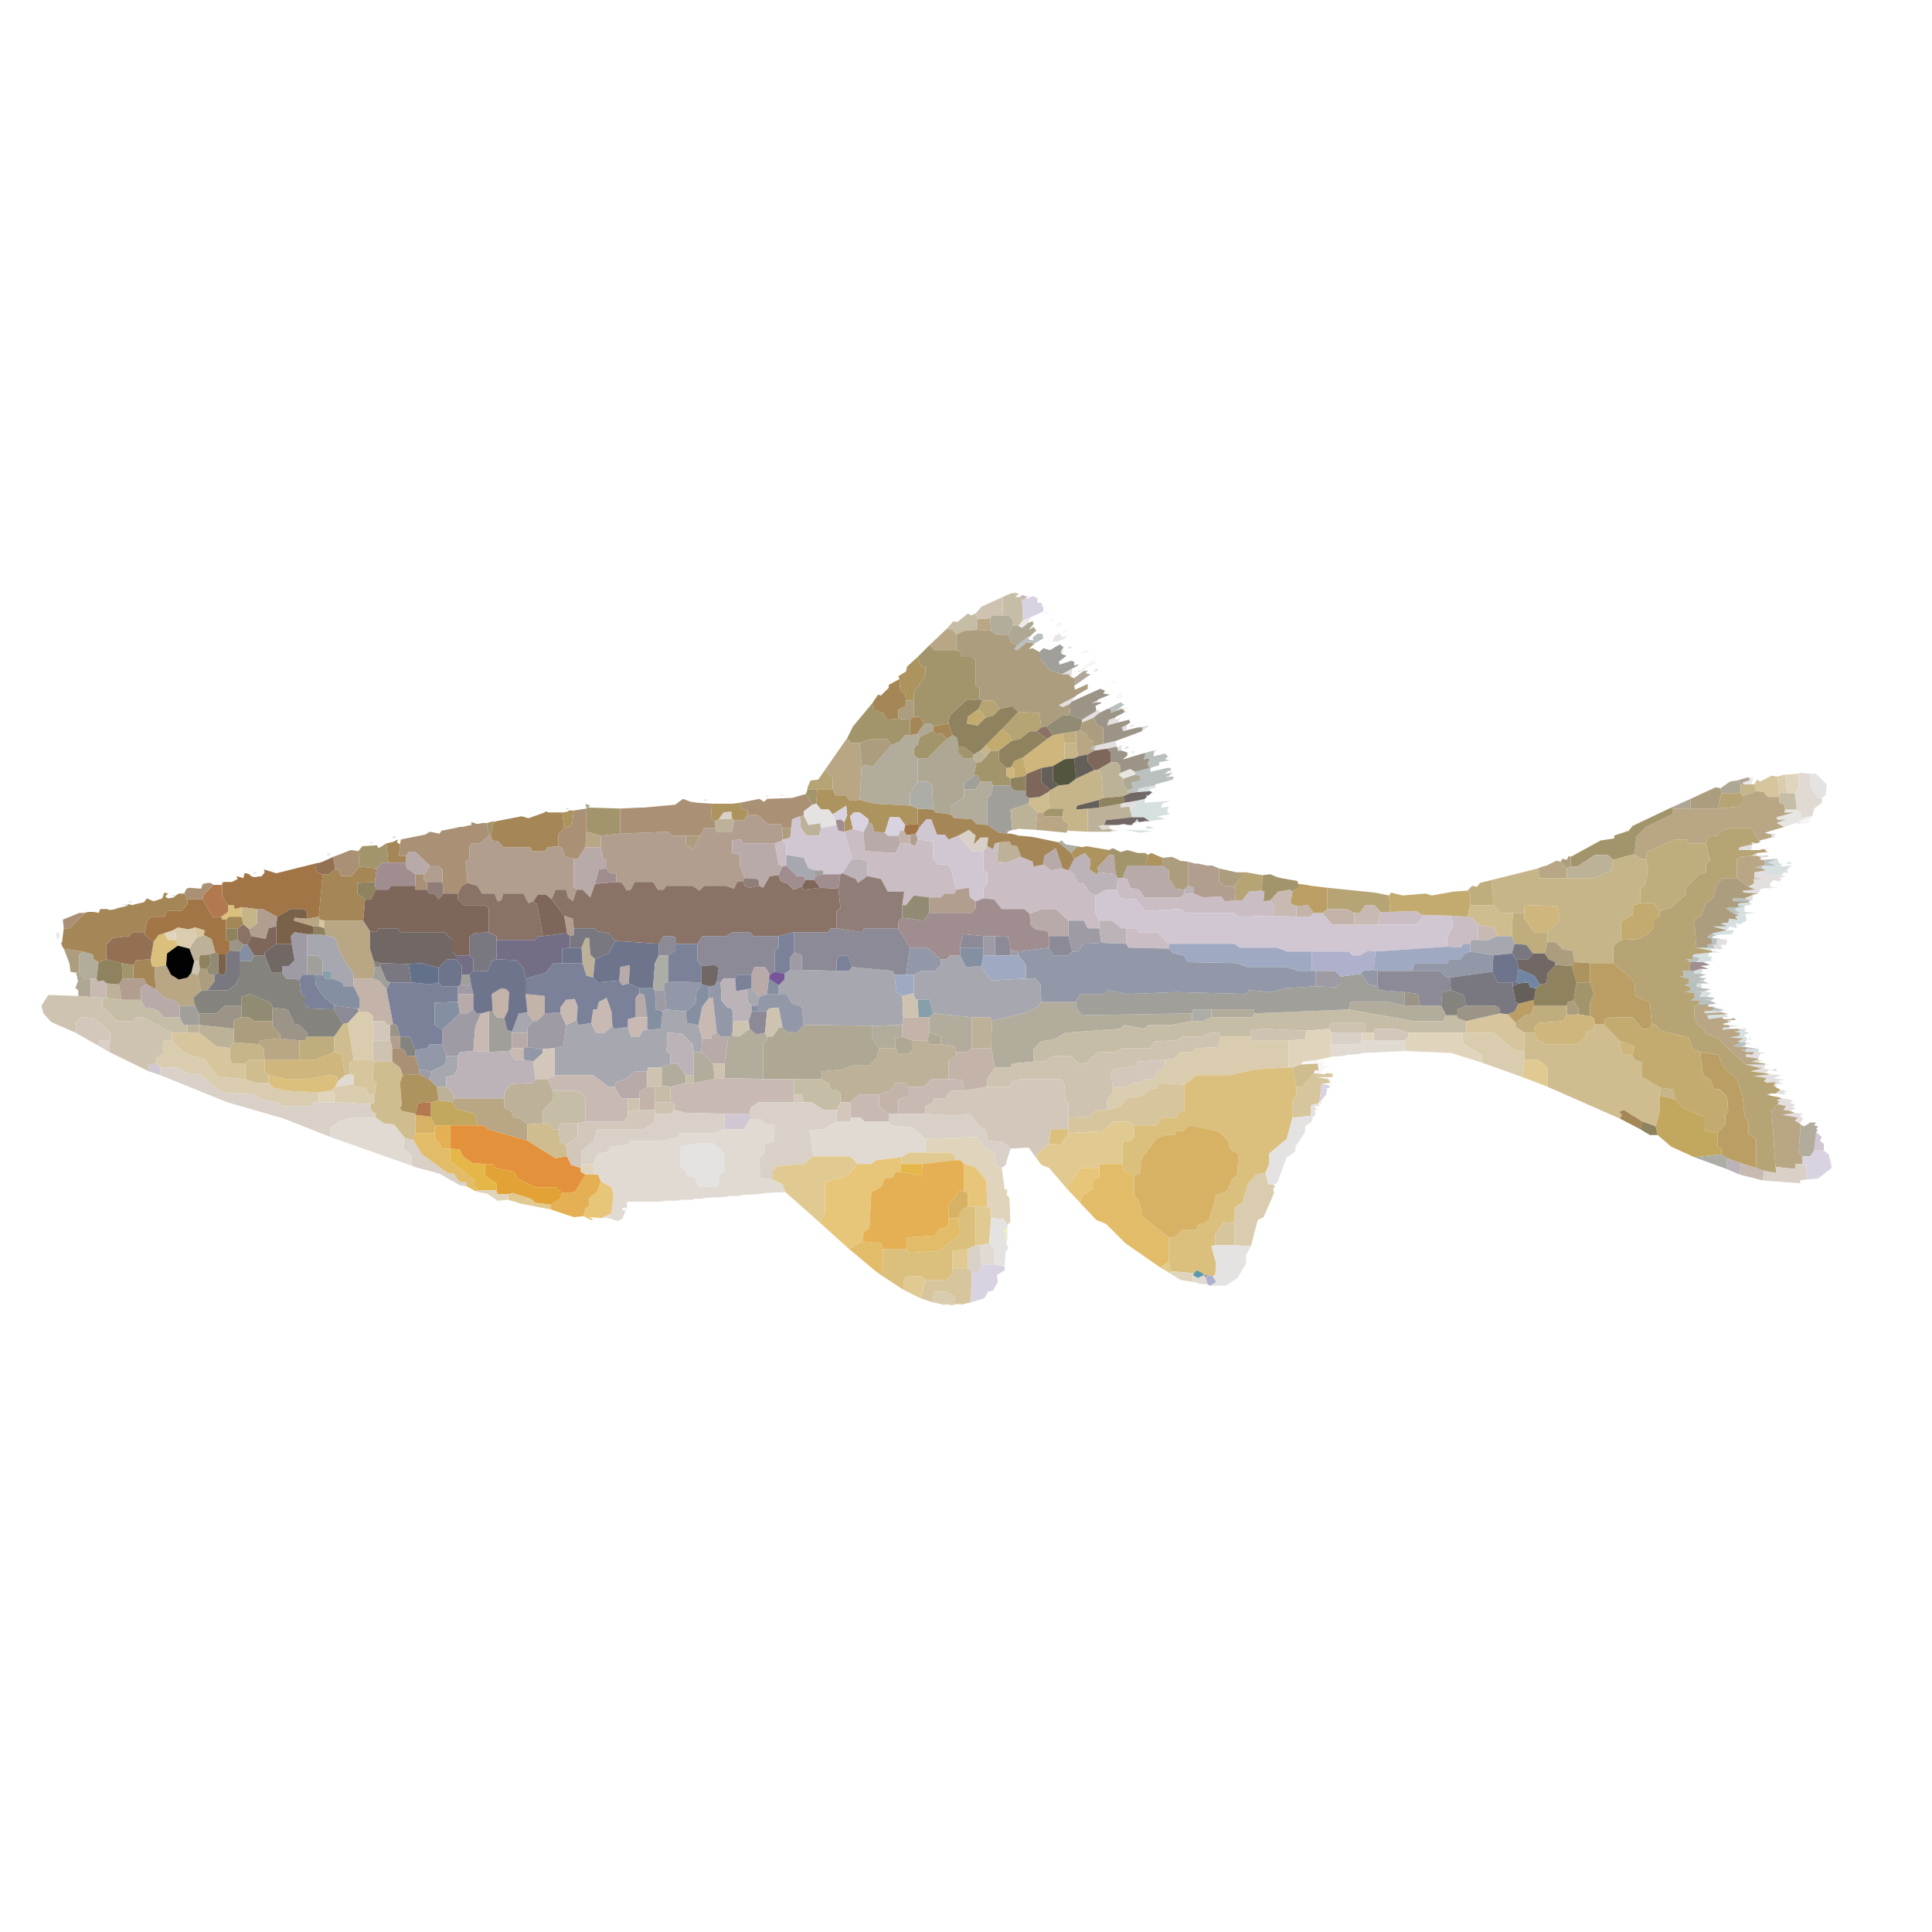 <svg version="1.2" xmlns="http://www.w3.org/2000/svg" viewBox="0 0 1000 1000" width="1000" height="1000">
	<title>Cyprinella_spiloptera</title>
	<style>
		.s0 { fill: #beb199 } 
		.s1 { fill: #cabec4 } 
		.s2 { fill: #d1c7d2 } 
		.s3 { fill: #daccae } 
		.s4 { fill: #e1dad2 } 
		.s5 { fill: #b2ac9d } 
		.s6 { fill: #a7a7af } 
		.s7 { fill: #c5bda6 } 
		.s8 { fill: #ada793 } 
		.s9 { fill: #a09f9a } 
		.s10 { fill: #b19e8f } 
		.s11 { fill: #c4b3a8 } 
		.s12 { fill: #9e9ba5 } 
		.s13 { fill: #d7c59d } 
		.s14 { fill: #b8aaa9 } 
		.s15 { fill: #8b8a96 } 
		.s16 { fill: #b8a685 } 
		.s17 { fill: #c8bab3 } 
		.s18 { fill: #d9d0c7 } 
		.s19 { fill: #9298a7 } 
		.s20 { fill: #cec3b0 } 
		.s21 { fill: #b7a475 } 
		.s22 { fill: #e1ca92 } 
		.s23 { fill: #d3c7bb } 
		.s24 { fill: #dabf7d } 
		.s25 { fill: #9b9487 } 
		.s26 { fill: #c5b589 } 
		.s27 { fill: #ac9d7e } 
		.s28 { fill: #c0ad7d } 
		.s29 { fill: #cfbc8f } 
		.s30 { fill: #a3956b } 
		.s31 { fill: #bcb3b8 } 
		.s32 { fill: #d7b164 } 
		.s33 { fill: #aa9176 } 
		.s34 { fill: #e2bc68 } 
		.s35 { fill: #a58757 } 
		.s36 { fill: #ba9e64 } 
		.s37 { fill: #ad935e } 
		.s38 { fill: #8a7266 } 
		.s39 { fill: #e0d4bc } 
		.s40 { fill: #ceb67c } 
		.s41 { fill: #8e825f } 
		.s42 { fill: #a08d90 } 
		.s43 { fill: #917d78 } 
		.s44 { fill: #e7c579 } 
		.s45 { fill: #e5e2e2 } 
		.s46 { fill: #6d748b } 
		.s47 { fill: #e4b053 } 
		.s48 { fill: #797780 } 
		.s49 { fill: #c3ab6f } 
		.s50 { fill: #d9d2e1 } 
		.s51 { fill: #7a8199 } 
		.s52 { fill: #7e665a } 
		.s53 { fill: #716866 } 
		.s54 { fill: #848fa1 } 
		.s55 { fill: #84837d } 
		.s56 { fill: #c2a75e } 
		.s57 { fill: #a17546 } 
		.s58 { fill: #937053 } 
		.s59 { fill: #9fa9c1 } 
		.s60 { fill: #928b73 } 
		.s61 { fill: #e3913b } 
		.s62 { fill: #7a6149 } 
		.s63 { fill: #afb0cc } 
		.s64 { fill: #e5b748 } 
		.s65 { fill: #736e85 } 
		.s66 { fill: #b2784e } 
		.s67 { opacity: 1;fill: #e3a235 } 
		.s68 { fill: #869fab } 
		.s69 { fill: #645f58 } 
		.s70 { opacity: 1;fill: #bcb297 } 
		.s71 { fill: #7185a4 } 
		.s72 { opacity: 1;fill: #62708a } 
		.s73 { fill: #54553f } 
		.s74 { opacity: .3;fill: #a49395 } 
		.s75 { opacity: .6;fill: #8b9793 } 
		.s76 { opacity: .2;fill: #d7d5d6 } 
		.s77 { opacity: .3;fill: #bbb7bc } 
		.s78 { opacity: .5;fill: #d4cdce } 
		.s79 { fill: #030203 } 
		.s80 { opacity: 1;fill: #755698 } 
		.s81 { opacity: .7;fill: #dad5d3 } 
		.s82 { opacity: .4;fill: #afa08c } 
		.s83 { opacity: .3;fill: #78979b } 
		.s84 { opacity: .9;fill: #a99e90 } 
		.s85 { fill: #5c98aa } 
		.s86 { opacity: .3;fill: #b1ab9c } 
		.s87 { opacity: 1;fill: #acada6 } 
		.s88 { opacity: .3;fill: #beb19b } 
		.s89 { opacity: .3;fill: #d7cf27 } 
		.s90 { opacity: .2;fill: #5c574b } 
	</style>
	<g id="Background">
		<path id="Path 0" class="s0" d="m569 418l11-2v2l4.5-0.5 0.5 2 1 3.5-13.5 1.5-1 2.5-3 0.5 2 2 4-0.5 1.5 0.5-1.5 1h-11.5v-12zm-155 4.5l2-0.5 2.5 5 6-1 0.5 2.5-1 4h-6.5l-3-4zm-44 2.5l2-1h7l1 0.5-1 6h-8l-1-2zm147 11l5.5-0.5 1 2 3 0.5 2 5.5-7.5 3-5-0.5zm-415.5 49.5l4-1.5 4 2 2 7-3 1-5 0.5-0.5 2.5-2.5 0.5-2.5-6.5zm199.5 5l2-5h2l0.5 8.5 2.5 2.5-1 9.5-3.5-1-2-6.5zm-246 26v-7.5l6.5 0.5 1.5 8zm448 26v-16h9.5l1 2-0.5 14zm-400-12v4h-6v-4zm360.5 12l1.5 3h5l2-2v-5h8l1 2h6l7 1 1 3v2l-4 2.5v9.5h-8.5l-4.5 4h-8l-1-2h-5.5l-2.5 4-6 2h-10.5l-4.5 4h-5v-4.5l-2-2h-3l-1-3-4-2.5 0.5-4 10.5-1 5-2h9l4-4.5 1-4.5zm-202.5 26v-3.5l4-4 11-0.5 1-2h6.5l2.5 6v5l-5 5.5v6.5l-8 0.5-4.5-3.5h-2.5l-1.5-3.5-3.5-1.5zm-34 1l-1-7h5l4 4v2l-1 2z"/>
		<path id="Path 1" class="s1" d="m437 430.5l4.5-1.5 5.5 1.5 0.5 10 16 1 2.5-5h5l2.5 1.5 1.5-3.5 8 1v9l2.5 3h4.5l2 1.5 3 11.5-1 2h-5l-2 2h-6l-8-1-4 5h-2l1-7h-8.5l-3.5-6.5-7-1.5v-7l-1.5-1.5-6.5-0.5zm-36 6l4-1.5 2 2v5.5 5.5l-2 0.5-2-1zm110 1.5l3 1.5 1-3 2-0.5-1 10 5 0.5 7.5-3 6 2.5 0.5 2.5 5-1 4 3 6-1 3 1 3 2 2 4.5 3 0.5 3 4.5 3 1.5v9l2 4v4h-6l-2-4h-8l-6.5-6h-7l-6.5 2.5-3-2.5h-11.5l-4-5-5.5-0.5v-5.5l2-2.5v-5l-2-1.5v-10zm67 22.5l0.5-6h2.5l2.5 0.5 1.5 4.5 4.5 1 3 4h18.5l2-2h5l4.5 2 9.5-0.5 2 2.5 5.5-0.5h3.5l3.5-4.5 6.5-0.5 1.5 0.5-0.5 5 3.5-0.5 2.5 3.5v4.5l-19 0.5-2-2h-25l-3-2-18.5 1-4.5-6-8.5-0.5zm141.5 11.5l13.5-0.5 3 2v2l-3 3h-20l1.5-6.5zm32 2l8 0.5 2.5 0.5 3 3.5v8h-3.5l-0.5 2h-3.5l-1.5 2-7-0.5v-5l3-5.5zm-168.5 14.5v-8h5l1.5 2h9.5l6 6v2.5l-21-0.5z"/>
		<path id="Path 2" class="s2" d="m409.5 428.5l0.5-4.5 4-1.5 0.5 6 3 4h6.5l1-4 8-1.5 1 3 3 0.5 4 14-5 7.5-1 0.5h-9v-2h-4l-3.5-1-2.5-5.5-9-1.5v-5.5l-2-2v-0.5l4-1zm66.5-0.5l3.5-4h2.5l3 8h4l2 2.5 5-2 7 8h6v10l2 1.5v5l-2 2.5v5.5l-4 1.5-3-2-0.5-5-6.5 1-3-11.5-2-1.5h-4.5l-2.5-3v-9l-8-1-1-3zm91 35.5l5.5-3h5.5l1.5 4.5 8.5 0.5 4.5 6 18.5-1 3 2h25l2 2 19-0.5 11 0.5h7l2-2h4.5l5 6h11.5 12 20l3-3v-2l15.5 0.5 0.5 5.5-3 5.5v5l-37 2.5-4-0.5-4 2.5h-4l-2-2h-19-13l-5-2h-19.5l-2.5-2h-34l-6-6h-9.5l-1.5-2h-5-2.5l-5-4h-6.5l-2-4zm-490 91v-3.5l4-0.5 2 2v4zm298 30v-8h13v3l-3 5zm564 11l1-9.5 3 2.5-1 2 2 1.5v3.5z"/>
		<path id="Path 3" class="s3" d="m923.5 401h0.5l1 9.5h-4l-1-8.5 1.5-0.5zm-834 80.5l2.5-1.5 5.5 1 3.5-1 0.5 5.5-3.5 5.5-6-1.5-1-3v-3.5zm90.5 48l5.5-6 5.5 0.5 2 2v2.5 10 10h-10zm587 20.5v-4l-9.5-5.5-0.5-6h2 14l11 9 5 1v4l-1 9zm-164-1.5l4.5-0.5 3.5-3.5h6l2-2 11.5-0.5 1.5-5.5h15l1 2h19v14l-17.5 1-12.5 3h-17.5l-6.5 5-12.5-1-2 3h-3.5l-3 3.5-8.5 1.5-4 4.5-6.5 1.5v-5.5l2.5-3 0.5-3.5h7l3.5-2h4.5l1-2h5l2-4 4-2zm-522 2v-3l3-2v-5.5l1.5-1.5h3.5l6.5 6.5 10.5 3.5 6.5 9 14.5 1 5.5 2h6.5l2.5 2.5 6.5 1.5 17 1v5h-2.5l-2 2h-14.5l-1-1.5-11-2.5-3-2.5-16-0.5-11.5-9.5-6.5-0.5-6-3h-8zm92.5 12l9.5-1.5 1 1.5 5 0.5 2 3.5h3v4l-2 1-19-1v-5l-1.5-1zm465.5 70v-7.5l4-2.5 3-10 4-4.5 5-1 1.5 6h2.5l1 1-1 1.5 0.5 2-5.5 12.5-3 1.5-3.5 13.5-8.5-0.5zm-156.5 41.5l1-5.5h6.5l4 2.5 0.5 4h-0.5l-0.5 0.5h-2l-0.5-0.5h-1-1-1-1z"/>
		<path id="Path 4" class="s4" d="m931 400.5l0.5-0.5 5.5 0.5 0.5 7.5 3.5 5h2v2.5l-4 3-1 4h-1l-5 0.5 0.5-2-2.5-2-1-8.5 2-2.5zm-242 140h14l2-2h6 16l0.5 5.5-22 1-2 0.5-6 0.5-2 0.5-6.5 0.5zm-510.5 16l2.5-0.5 2 0.5v4.5l-9.5 1.5 1.5-3zm-7.5 32v-5l5-3.5 5.5-1.5h13l4.5 3 5 0.5 5.5 7-0.5 5.5 4 3.5v5h-1zm262-8h7l0.5-2h5l2 2h12.5l1 2 11 1 7 6v7h-8.5l-4 2.5-13 1.5-2.5 2h-7l-4-4h-19l-2-13.5 7-0.5zm-58 4h10l3-5h6l1.5 2 5.5 1-0.5 8.5-4.5 1v4.5l-3 3 0.5 10 6.5 1 5 2.5 1.5 4-10.5 0.5-2.5 0.5-9 0.5-2 0.5h-5l-1.5 0.5-11 0.5-2 0.5h-3l-2 0.5h-5.5l-2 0.5h-5.5l-4 0.5h-16.5v2.5 1h-0.5l-0.5-0.5h-0.5l-1 0.5v0.5l1.5 1.5-1.5 3.5-2.5 1-4.5-1.5-2-1 3.5-1.5 1-9.5-1-4-5.5-3-1.5-3.5h-2l-0.5-5.5 2.5-5.5 4.5-0.5 2-3 9-1 1-2h15.5l9.5-2 1-2h17zm132 60l5-1 3 3.5v7.5h-7zm110 19l0.5-3.5 2.5 1.5 3-1.5 1 1 1 3.5h-3.5-0.5l-1.5-0.5z"/>
		<path id="Path 5" class="s5" d="m512.5 320l1-1.5h5.5 3l2 2v3.5l-2 4.5h-6.5l-2.5-2zm-41.5 60.5l3.5-0.5 1.5 1.5-1 4-2 1.5v3.5l2 2v12l-4 6.5v6l-18.5-1-7.5-2 1-18 6 0.5 9.5-11 4-1.5 3-3.5zm28 28h6l2.5-4h5.5l1 2-1 5-2 1.5v14l-5.5-0.5-2.5-2.5-9-0.5-2-2v-4l7-5zm-458 95v-9.5l2-1.5 5 1.5 0.5 2.5 2.5 1.5-1 8.5h-3-3zm472.5 25l17.5-4.5 6.5-3 1.5-2.5h18v3l3 4 57-1v4l-10.5 2h-12l-2.5 2-10-2-2 2-28.5 2-6 3.5-6.5 1-4 4v6.5l-11 1-1 2h-8l-2-10zm184.5-6l1-4h19l9 2h8 11l2.5 5-1.5 3h-15.5zm-71 4v-4h22l0.5 2-1.5 2zm-146 0l2-2 20 2v16l-2.5 2h-5.5l-1-3-7-1v-4l-6-2zm-29.5 4.5l15.5-0.5v6l-3.5 1v5h-8.5l-3.5-5zm-72.5 5l3.5 0.5 5.5-4 3.5 3 4.5-1 1 2v2l-2 1v19l-20-0.5v-7.5l2-14zm-20 20.5v-12h4l6 6 1 8-11 2zm-16.5-4l4.5-2h3.5l4.5 6v4l-8 2-4.5-0.5zm594 29v-0.5h3.5l-1 1.5 2 0.5-1 1.5 1 0.5-1 1-1 9.5-2 3h-4l-2-2 1-14.5 1.5 1z"/>
		<path id="Path 6" class="s6" d="m407 448v-5.5l9 1.5 2.5 5.5 3.5 1v3l-0.5 2h-4.5l-1-2h-3.5zm-248 46.5v-11h3l6.5 0.5 5 1.5 3 8.5 6.5 10v2.5 4h-5l-1-2-5-2-1-4h-4v-6l-3-2zm606-8h5.5l4.5-2h7.5l1.5 4-1.5 5-9.5 1-12-2v-4l0.5-2zm-278 10h3l1.5-2h5.5l3 6 8-0.5 5 7.5 18-1h5l2.5 3 0.5 9-1.5 2.5-6.5 3-17.5 4.5-1-2h-9.5l-20-2-2-7h-6l-1.5-0.5-0.5-3v-9.5l4-2h7l3-3zm-54 6h6.5l1.5-2 21 2 1 2 1 9 3 2 0.5 11-0.5 4-15.5 0.5-35.5-0.5-1-9.5-5-1.5-3-5h-4v-4.5l3-3v-3l3-2h6zm-46.5 9.5l2.5-0.5 4 4.5-1 4.5h-3l-2-2zm-43.5 11.5l2-1 10 1 0.5 6 6 1 2 7-0.5 7h-4l-0.5-4-5.5-5.5-7.5-0.5-0.5 9.5 2 1.5v5l-4.5 2h-7l-0.5 2h-6.5l-4.5 4-5 1.5-1 2.5h-3l-8-6h-20v-14l4.5-1 1.5-11 5.5-2.5 1 2.5 6.5-1 2.5 5h4.5l4-3.5 1 1.5 7-1 1.5 5h4.5l1.5-3 2.5-0.5 7-0.5zm-78 10.5l3.5-9.5 4.5-0.5 3 4.5-3 3.5v2.5h-8zm-42 20.5l7.5-3.5 0.5-4.5h6v6.5l-2 3.5-4 1v5h-5l-3.5-3.5z"/>
		<path id="Path 7" class="s7" d="m522.5 307.5l1-0.5h1 1 0.5l1.5 0.5-1 0.5-0.5 0.5-0.5 0.5h2l1.5 1.5 0.5 10.5-2.5 3h-3v-3.5l-2-2h-3v-9.5zm-32.5 18l3.5-4 2 0.5 5.5-4.5 1.5 1 2.5-1 1 3v5.5l-7 0.5-4 2-2-2.5zm431 87v-2h4 4l1 8.5h-6l-0.5-2.5-2.5-1zm-832 122l-15.5-8h-3l-1.5 2h-8.5l-7.5-7.5v-4.5h2l8 1h10l2 4 6 1 4 4h8l2 4h2v4zm560.5-10l48.5-2 33.5 6h15.5l1.5-3h5.5l0.5 1.5 4.5 1.5v6h-2-28l-6-2h-11.5l-0.5 2h-4l-1-5h-17.5l-0.5 3-12 1-22.5-1-6 1-0.5 3h-15l-1-2h-4l-5 2h-10l-3 2-11 0.5-3 3.5h-13.5l-4.5 2h-8.5l-6.5 6h-4l-3-3.5-2.5-0.5h-7l-4.5 3h-6v-6.5l4-4 6.5-1 6-3.5 28.5-2 2-2 10 2 2.5-2h12l10.5-2h5.5l4.5-2h21zm-290.5 32v4h-4v-4zm52 10v-8h14l4 2.5 1 3h3l2 2v4.5l-2 4h-6.5l-6.5-4h-4l-1-4zm-72-4l3.5-0.5 4.5 0.5v8h-8zm-58 19v-6.5l5-5.5v-5h13l2 1.5 2 2.5v12l-4 1h-8.5l-1.5 3h-3l-2-3z"/>
		<path id="Path 8" class="s8" d="m532 322.5l2.5-1 0.5 1.5-2.5 3 2.5-1.5 1.5 2-1 0.5-0.5 0.5-0.5 0.5-0.5 0.5-0.5 0.5-0.5 0.5-1.5 0.5-5 4-3-1.5-1.5-4 2-4.5h3l2 1zm-57.5 57.5l4-5.5h3.5l1 1.5v2l-7 3.5zm15.5 2.5l3-2 2.5 1.5 0.5 4.5v3l2.5 3h5l2 2-1.5 7-5 4v3 4l-7 5v4l-8-1-1-1.5-0.5-12.5-2.5-2h-5v-12h5zm91.5 20.5l6-2 2.5 0.5v2.5l-4.5 1 1 3-3 1-2-2.5zm309 5l5-3.5 3.5-0.5 2 2v4.5h-10zm-25.5 10l10-4.5v5h-9zm-825.5 86.5v-1h1.5l3 3h3v9.5l-6.5-0.5v-3l-1.5-1 1.5-4-0.5-0.5v-1.5zm365.5 27.5l2.5 2 5 0.5 3.5-4 35.5 0.5v6.5l3.5 5-1 4.5-4 4.5h-9l-5 2-10.5 1-0.5 4h-14-16v-19l2-1v-2h3l3-4.5zm75 6.5l1-4 6 2v4h-6zm-16.5 4v-5l3.5-1 5 2v5l-2 2h-5z"/>
		<path id="Path 9" class="s9" d="m538 337.5l2-2 3.5 1 5-3 2 1.5-1.5 2.5 0.5 1 1.5 0.5 1 0.5-4 3 0.5 1.5 6-2 1.5 0.5v2l1.5-0.5 0.5 0.5-1 0.5-1 0.5-1 0.5-5.5 3-6-2-5.5-6.5zm-39 71v-3l5-4h2l1.5 3-2.5 4zm12 18.5v-14l2-1.5 1-5h9l1.5 2.5 6.5 0.5v2.5l2 1-0.5 3-9.5 3 1 10.5-2.5 1v0.5 0.5l-4.5-0.5zm-89 26.5v-3h4v2zm-263 51v-10h5l3 2v6 2h-4zm34 2l1-6h3l3 7 2 1-2 3.5-4-4.5zm501-1l10.5-1.5 4 5.5 4.5 1 1 2 13 1v7l-9-2h-19l-1 4-48.5 2-0.5-2h-22-9.5l-0.5 2-57 1-3-4v-3l2-4h13l1.5-2 10 2 25.5-1 36 1 1.5-2 11.5 1 7.5-2 15.5-1 10.5 0.5 2.5-2zm-455.5 4l0.5-5h4l1 6zm-145.5 17v-6h8l2 4v6h-6-2zm160 18v-21h2l2 3 4 0.5 1.5 6 2.5 1v0.5 8l-1.5 1.5z"/>
		<path id="Path 10" class="s10" d="m380 424.5h5l2-3 5.5 0.5 5 4.5h6.5l1 2v6 0.5l-4 1.5h-16.5l-1-2-4.5 0.5v6.5l4 1v5.5l2.5 6.5-1 1.5-3 0.5-1.5 3.5-4.5-1.5h-11l-2.5 2.5-3.5-2.5h-13.5l-1.5 2h-3l-2.5-4h-9.5l-2 4-2 0.5-2.5-4-3-0.5v-4l-4-1-1-2v-4l-2-1.5-1-5.5v-6l10-1 25-1 1.5 2h7.5v5l4 2 3.5-7 2-4h5.5l1 2h8zm91 7.5l3-0.5 1 3-1.5 3.5-2.5-1.5zm-229 25l-1-11 2-1.5v-6.5l1.5-1.5h4l4.5-4h1l1 2.5 3 0.5 2.5 3h14l1 2h6.5l1.5-2 5.5-0.5 2 1 1.5 4.5 4.5 1v14.5l1.5 1.5-2 6-2.5-2-1-4h-5.5l-2 5-3-2.5h-4l-2.5 3.5-2.5 1-2.5-5h-10.5l-1 3.5-2 0.5-1.5-4h-6.5l-2.5-4zm373 1.5v-12.5l3.5 1h1.5l2.5 0.5 2 0.5h3l3.5 1.5v7l3 2h5l0.5 7.5-5.5 0.5-2-2.5-9.5 0.5-4.5-2v-3zm-395.5-6l3-4.5h4l2.5 2v6.5h-8l-1.5-1zm275.5 8l6.5-1 0.5 5 3 2v3.5l-2 2.5h-22v-8h6l2-2h5zm-366 20.5l4-3v-7.5h3l7.5 4-0.5 5-4 1-1.5 5.5-7.5-1.5zm164.5 2l-1.5-9 4.5 1.5 0.5 5v3.5l-2 0.5zm-232 26.5l2-3h5.5 5.5l1.5 3-3 1.5v6.5h-10zm140.5 29v-2h5v6h-4z"/>
		<path id="Path 11" class="s11" d="m465 432.5l1-2.5h2l1 2h2v4.5h-5zm206 36.5l6-0.5 3 4-2 2h-7zm13.5 3.5l2.5-2h10l4 2v6h-11.5zm-501.5 38v-4h10l3 1 4 4.5 3.5 18-1.5 0.5h-2l-1-2h-6v-2.5l-2-2-5.5-0.5v-0.5l0.5-1v-5.5zm72 13l-0.5-9 5-3 2.5 0.5 1.5 1.5-0.5 9.5-2 4-4-0.5zm18 0.5l-1-9.5 10 1v9l-4 4h-2zm194 6.5l0.5-4h8 5.5v8l-1 4h-8l-5-2zm28 14h5.5l2.5-2h10l2 10-4 6v4l-12 2-1-5.5-7-0.5v-9.5l4-2.5zm-40 22l6-2 2.5-4h5.5l1 2v5l-5 1.5v7.5h-5l-5-4zm-124 2v-3.5l4-2.5h4v8 4h-8z"/>
		<path id="Path 12" class="s12" d="m553 484.5v-8h8l2 4h6l1 7.5-9.5 0.5-2.5 4h-3zm-402 4l-0.5-4 2-2 6.5 1v11 10h-2.5l-1.5 2.5-7-0.5-2-3v-3.5h3.5l3-3zm358 2v-6h6v10h-6zm14 4v-3l4 1v2zm-114 7.5v-6.5l2-2.5 4 1.5v7.5zm272 8.5v-8h10l3 3v3.5l-2.5 2zm-444 0l1.5-1 5.5 1 1 4h-8zm106 13l-3.5-1-0.5-10h5l1 10zm-105 1h4l3-2.5 1.5 2.5h2.5l-3 7-1 12.5-7 0.5-1 2h-6l-2-6v-7.5zm44 0l8-0.5 3 6.5-1.5 11-4.5 1-6 0.5-8-1v-7.5-2.5l3-3.5h2zm-65 31.5v-2.5l6 1-0.5 4.5z"/>
		<path id="Path 13" class="s13" d="m908 406l1.5-2.5 1.5 1 6-3 3 0.5 1 8.5v2h-6l-2-2.5-4-0.5zm-743 73.5l0.5-3.5 2.5 0.5v4zm-63.5 6l-0.5-5.5 5 1.5-0.5 2.5zm657.5 43l17.5-4 4 0.5 4 4.5v2l4.5 3v10l-5-1-11-9h-14zm-670 10v-4h8 6l9 7 7 1v6l1.5 2h6.5v8l-14.5-1-6.5-9-10.5-3.5zm92 17.5v-6l2-1.5h10l1.5 1-1.5 1.5v8.5l2 1-1 6h-3l-2-3.5-5-0.5-1-1.5v-4.5zm490 6.5h3l6-7 4.5 0.5h1 0.5l0.5-0.5h0.5l3 0.5-0.5 1.5h-1.5-6.5l5.5 1h0.5l1 2-4.5 0.5-1 9-0.5 1-4 1v5.5l-9.5 1v-9l2-3zm-98 12l6.5-1.5 4-4.5 8.5-1.5 3-3.5h3.5l2-3 12.5 1v13l-3.5 2-0.5 2h-7.5l-2.5 4h-12l-3-2h-7.5l-5.5 5-18 1v-2-6l10.5-0.5 4-3.5zm56 70v-5.5l4-6 6-0.5v12zm-150 18h11l3-3.5v-2.5h8l2 2-0.5 15.5-1.5 0.5h-0.5l-1.5 0.5h-0.5-0.5-0.5-2-0.5-0.5l-0.5-4-4-2.5h-6.5l-1 5.5-6-2z"/>
		<path id="Path 14" class="s14" d="m447 430.5l2.5-5 2 1 1 4 5.5 0.5 1.5 1.5h5.5l1 4-2.5 5-16-1zm-61.5 24l-2.5-6.5v-5.5l-4-1v-6.5l4.5-0.5 1 2h16.5l2 11 2 1-2 4.5-4.5 0.5-3.5 6-2-1-0.5-3.5zm-88.5-10h2l4-6h8l1 5.5 2 1.5v4l-4 0.5-2 7.5-2.5 7-4-4h-3l-1.5-1.5zm243 3l0.5-4.5 6-4 3.5 10.5-6 1zm-330-4.5l1.5-2h3.5l7.5 7-3 4.5h-4.5l-4.5-3-0.5-3zm358.5 8.5l-0.5-2.5 6-6.5h2.5l1 10zm12.5 3l2.5-6.5h9.5 8.5l3.5 2.5v4l3.5 5.5 4.5 0.5v2l-2 2h-18.5l-3-4-4.5-1-1.5-4.5zm-48 18.5l6.5-2.5h7l6.5 6v8h-10l-1-2.5-6-1-2.5-2zm-212.5 34.5l0.5-7 5-1-0.5 9.5-3.5 1zm68.5-3l1.5-4h5.5l2.5 4-0.5 2-1 8-4 1.5-4-4.5zm-316 13v-6.5l3-1.5 4.5 2.5 4 4 7 2.5 1.5 2v6h-8l-4-4-6-1zm256 9v-10l2-2.5 2.5 1 1.5 11.5zm-92-8v-4h8v7.5l-3 2.5h-4zm28 24v-8h8v7.5l-2 0.5zm98.5-5h4.5l0.5-2 2.5-1 2 2h4l-2 14h-6l-6-6zm-45.5 25l1-2.5 5-1.5 4.5-4h6.5v8l-4 2.5v3.5h-6-3.5z"/>
		<path id="Path 15" class="s15" d="m411 482.5h17.5l1.5-2h3l13 2 1.5-2h17.5l6 10-2 14h-6l-1-2-21-2-2-6h-4.5l-1.5 2.5v5.5l-18-0.5v-7.5l-4-1.5zm-50 6l2.5-4h12.5l3-2h9l2 2h13v6l-2 1.5v11l-2.5 1.5-2.5-4h-5.5l-1.5 4h-7.5l-1 2h-6l-1.5 2-2-0.5 1-7-2-1.5-7 0.5-2-2.5zm136 2l1.5-7 10.5 1v6zm-156-2l2.5-4h4.5l2 1v3 3l-4 3h-5zm174 6v-10l7 0.5 1 6.5v3zm28-4v-6h10l2 8-2 2h-8zm170 20v-8h18 14.5l2.5 3 2.5 0.5 0.5 6.5-4.5 1-0.5 7h-11l-1-6-7-1-13-1zm-540 12v-2l12 1.5 0.5 1v0.5l-5.5 6-2.5 0.5zm214.5 6l1.5-5h3 5l-1 11-4.5 1-3.5-3z"/>
		<path id="Path 16" class="s16" d="m506 320.5l6.5-0.5 0.5 6.5-7-0.5zm-25 13.5l9-8.5 3 0.5 2 2.5v8h-11.5zm76 44.5l2-0.5 3.5 2 0.5 2.5 3 1v2.5l-1.5 1.5 2 0.5v0.5l-3.5 2-5 1-1-7zm-130 20l11.5-16.5 2 2.5h4.5l1 11.5-1 18-5 0.5-2-2.5h-5.5l-1.5-3.5v-6zm475 13.5l7-2.5 4 0.5 2 2.5h6v3l2.5 1 0.5 2.5-0.5 1.5h5l-9 2.5 0.5 1.5 4.5-0.5-5 2 4 2-10 3 1.5 0.5 2 0.5v1.5h-0.5l-1.5 0.5-4 1h-0.5l-4.5-6.5h-10.5l-5.5 2-1 2-5 0.5-1 3.5h-9l-1-2h-6l-14.5 6.5-0.5 3.5h-3l-3-2.5 1-9 5-5 13.5-6.5 0.5-3h9 14l11-1 2-2zm-366 17.5l1-9h3l0.5 2h9.5l0.5 2.5 2.5 1.5-0.5 3.5-0.5 1zm-233 9l0.5-8 7.5 2v6zm596 16v-9.5l1.5-1.5 6-0.5h2.5 1l1.5 1-0.5 1h2l0.5 3h-1.5l-4 1 4 0.5 2 1-6 1v3l4.5 0.5h-5l0.5 2-3 2zm-98.5-6.5l5-2.5 2.5 0.5 3 3.5v5h-14l-1-5 2.5-1zm-641.5 27.5l6-1 0.5 1.5-0.5 3.5h-3l-10-3 0.5-1.5zm9 1h20l3.5 5.5v9l2 6.5 0.5 3-1 6h-10v-2.5l-6.5-10-3-8.5-5-1.5-0.5-3.5zm-88 24l6-1 2.5 5 4 2.5 4.5-1 2-2.5 3.5 1 1.5 8.5-4 3.5 1 4h-8l-1.5-2-7-2.5-4-4zm823.5 50.5l-14.5-13.5-6-2.5-1.5-3-2.5-1-2-4v-6l2-1h5.5l-0.5 1h2.5l0.5 2-5 0.5 0.5 1 8-0.5h1l1.5 0.5 1.5 0.5h-1.5l-9.5 0.5 1 2 7-1 0.5 1h1.5 2.5l1-0.5h0.5l1 1h-3-1.5l0.5 1.5h-1.5l-1.5 0.5 1 0.5h2l1 1-4 0.5 0.5 1 4.5-0.5h3.5l0.5 1-3 0.5 3 0.5v1.5l-5 1 7 0.5-3 1.5 1.5 0.5-4 2 4.5 0.5h2 0.5v1l-2.5 0.5 2 1h4.5l-1 1.5-3-0.5-0.5 1.5 6.5 1v0.5l-3.5 1 3.5 0.5 3.5 0.5v0.5zm-769.5-10.5l0.5-2 10.5-1 10 1v10h-18l-0.5-5.5zm100 30l1-2h26v5l3.5 1.5 1.5 3.5h2.5l4.5 3.5v8.5l-20.5-6-2-2h-3.5l-1-6-9.5-2.5zm685 33.5l-2-29 3-3.5 4.5 1-1.5 2 3.5 0.5 2.5 1-6.5 1 8 1.5-1.5 1.5 2.5 1.5 0.5 0.5-1 14.5 2 2v4h-3.5l-0.5 2.5z"/>
		<path id="Path 17" class="s17" d="m528.5 308.5l0.5-0.5 2 0.5v1.5l-2 0.5-1.5-1.5zm129 157.5l4-4.5 6.5-1 1 1-1 6 3 1.5v5.5l-11-0.5v-4.5zm43.5 6.5h3l2.5-4h5l3 3.5-1.5 6.5h-12zm64 14v-8l8.5 1.5 1.5 4.5-4.5 2zm-718 29.5v-9.5h3l0.5 1.5 3-0.5 1.5 1.5v7.5h-2zm259 13.5l1-7h2l1-4 4-2 2.5 7 0.5 7.5-4 3.5h-4.5zm55.5 1l2-9.5 3.5-4.5h2l2 18-2.5 1-0.5 2h-4.5zm-71.5-6.5v-2.5l3-4 4.5-0.5 1.5 4-0.5 7-5.5 2.5zm-41 0.5l4-1v21l-8-0.5 1-12.5zm76 7v-4l4-1h6v6.5l-2.5 0.5-1.5 3h-4.5zm-61.5 12.5l1.5-1.5h6v6h-4.5zm20 14.5l3.5-2h20l8 6h3l3.5 6h3.5v7 2.5l-2.5 2.5h-19.5v-12l-2-2.5-2-1.5h-13zm86.5 0l5-0.5 20 0.5h16v8 4h-18.5l-4 3-0.5 3h-13l-20-0.5-6-1.5v-3l-2-1v-8l8-2h4zm100 4h8l4.5-4h8.5l7 0.5 1 5.5h-6.5l-3.5 4h-5.5l-1 2.5-3.5 1.5v4h-14v-7.5l5-1.5zm-30 8l4.5-4h10.5v6l5 4v4h-12.5l-2-2h-5zm460.5 37.5l0.5-6 8 2.5 4 1.5-0.5 5z"/>
		<path id="Path 18" class="s18" d="m372 424l2.5-3.5 4-0.5 0.5 4zm124 8.5l5.5-3 3.5 3-1 4.5 3.5-3.5h4l-0.5 4.5-2 2.5h-6zm193 108v-6h16v4l-2 2zm-638.5 0.5l1-2.5h5.5l-0.5 6zm32.5 15.5v-4h8l6 3 6.5 0.5 11.5 9.5 16 0.5 3 2.5 11 2.5 1 1.5h14.5l2-2h2.5 8l19 1v3l2.5 2v2h-13l-5.5 1.5-5 3.5v5l-24-9.5-29.5-8.5zm305 20l0.5-3 4-3h18.5 5 4l6.5 4h6.5v6l-7 4-7 0.5 2 13.5-5 4-13.5 1-2.5 2.5v4.5l-6.5-1-0.5-10 3-3v-4.5l4.5-1 0.5-8.5-5.5-1-1.5-2h-6zm-49 0h8l2-2 6 1.5 20 0.5v8l-6 2h-17l-1 2-9.5 2h-15.5l-1 2-9 1-2 3-4.5 0.5-2.5 5.5h-6v-7l6-4.5 2-6.5h24l6-4zm121 4v-4h5 14l17 1 6-1 5 6.5 3 1.5 1.5 6 7.5 0.5 4 3.5-2.5 8.5-2 1.5-3-1-1-7-4.5-2-4-6-27 1-7-6-11-1zm-247 22.5v-5l-4-3.5 0.5-5.5 4.5 1 4.5 7.5 13 9.5 3.5 0.5 2.5 4 4 0.5v2l-3.5-0.5-10.5-6-13-3.5-1-0.5zm706 1l10 1 0.5-2.5h3.5l2 1v7l-3.5 0.5 0.5 1.5-19.5-1.5 0.5-5 6.5 1zm-418 42.5l4-2h2l1 10-1 4h-4l-2-2z"/>
		<path id="Path 19" class="s19" d="m555 492.5h3l2.5-4 9.5-0.5 13 0.5 1 2 21 0.5 2.5 2.5 5 1 2.5 3.5 25 0.5 5.5 2h20.5l6 2h7 2v8l-15.5 1-7.5 2-11.5-1-1.5 2-36-1-25.5 1-10-2-1.5 2h-13l-2 4h-18l-0.5-9-2.5-3h-5v-7l-4-5v-2l16-2 2 4h8zm-86 12l2-14h9l7 6v3l-3 3h-7l-4 2zm262-2l1-4h17l1-2h6l2-3 3-1 12 2-0.5 8.5-22 3-2.5-0.5-2.5-3zm-26.5 1.5l1-1.5 5.5-0.5 2 0.5v8l-4.5-1zm-360.5 8.5v-3.5l2-1 17 0.5v1l-2.5 4-0.5 6-5 4-10-1zm23-2l3-0.5 1-2 2 0.5 0.5 9.5 3 3.5 2.5 0.5 0.5 6.5-0.5 7.5-2 0.5h-4l-2-2-2-18h-2zm26 5.5l4-1.5h6 4l3 5 5 1.5 1 9.5-3.5 4-5-0.5-2.5-2-2-10.5-5 0.5-1 1.5h-5v-3zm-178 27.5l6-1 1.5-2h6.5l2 6-0.5 4.5-7.5 3.5-6-1-2-7zm56-1l2-0.5 8 1v2l-5 4.5-5-1z"/>
		<path id="Path 20" class="s20" d="m505 317.5l3-3.5 11-5v9.5h-5.5l-1 1.5-6.5 0.5zm-404.5 180l2.5-0.5 0.5 4.5-1 3-3.5-1zm366.5 18l6-1.5 0.5 3 1.5 0.5 0.5 9h-8zm-445.5 5l3.5-5.5 15.5 0.5 6.5 0.5 6 0.5v4.5l7.5 7.5h8.5l1.5-2h3l15.5 8v4h-3.5l-1.5 1.5v5.5l-3 2v3l-4 0.5v3.5l-20.5-10 0.5-6v-4.5l-8.5-7-6-0.5-3 2-0.5 6-12.5-5.5-4-4.5-1-3.5zm375.5 3l1-1.5 5-0.5 2 10.5h-2l-3 4.5h-3l-1-2zm-211.5-0.5l-0.5-1h1zm193.5 13l0.5-7.5h8l0.5 4-5.5 4zm309-3.5l0.5-3h17.5l1 5h-2-16zm-41 4l0.5-3 6-1 22.5 1-0.5 4.5-8.5 0.5h-19zm-112 13h6l4.5-3h7l2.5 0.5 3 3.5h4l6.5-6h8.5l4.5-2h13.5l3-3.5 11-0.5 3-2h10l5-2h4l1 2-1.5 5.5-11.5 0.5-2 2h-6l-3.5 3.5-4.5 0.5-14 1-1 2-11.5 2-1.5 2 1 7-0.5 3.5-2.5 3v5.5h-5.5l-4 3.5-10.5 0.5v-7.5l-1.5-1-0.5-8.5-2-3h-20.5l-4.5 1.5-1.5 2.5h-11.5v-4l4-6h8l1-2zm-342-1v-10h9l1 4v7h-8.5zm177 10l-1-8h6v7.5zm-35-4l0.5-2h7v9.5l-3.5 0.5h-4zm-10 21v-7h6v6zm14-1v-4h8l2 1v3l-2 2h-8zm-50 10l1.5-3h8.5v7l-6 4-3-1z"/>
		<path id="Path 21" class="s21" d="m506.5 367l2-4.5h5.5l3.5 4.5-3.5 3.5-4 1zm12 10.5l8.5-9 11 0.5 1 7.5-2.5 2h-3.5l-5 4-4.5 1-0.5-2.5zm-100.5 30l1.5-3.5 4-0.5 3.5-5 4 4v6h-8-5zm471 11l2-8h10l1 1.5v3.5l-2 2zm-6 18l1-3.5 5-0.5 1-2 5.5-2h10.5l4.5 6.5 0.5 0.5-0.5 0.5-1 0.5-3-0.5 0.5 1-6.5 1.5-0.5 1v0.5h6.5 0.5 2.5 1l2-0.5h1v0.5l1.5 1-5.5 0.5-3 1.5-6 0.5-1.5 1.5v9.5h-7.5l-3.5 4.5-1 5.5-3.5 2.5-3 7-3.5 2 1 14.5 7 1.5h1v1h-1l-8.5 1-0.5 0.5v0.5 1.5h-3.5l2.5 1.5-0.5 4.5h-3.5l0.5 2.5-2 0.5 4.5 1v2.5l-2 1 3 1v1.5l-3 1 5 0.5v2.5l-2 1.5h5l-1 2-2 1v6l2 4 2.5 1 1.5 3 6 2.5 14.5 13.5 8.5 2-6 1.5 7.5 1h1l1.5 0.5-8.5 1 7 1-1.5 1.5 1.5 1 4.5-0.5-1 2 1.5 1 2 1-2.5 2h-2.5l-2 0.5 1.5 0.5 5 1 1 0.5h0.5l-3 1 1.5 0.5-1 1.5-3 3.5 2 29 0.5 3-6.5-1-4-1.5v-15l-4-2.5v-6l-2-3.5-1-10-3-9-7-6-2.5-6.5-9.5-1.5-4-1.5-2-6-14.5-3.5-2.5-3h-2l-1-11.5-7.5-3.5-0.5-7.5-11-9.5v-9l4-3 9-0.5 5.5-3 2.5-3v-3.5l3-2.5v-2.5l5.5-1.5 8-7v-3.5l7-7 3.5-1v-4.5l2-1.5zm-244 22l3-4v-3h3l8.5 1.5-0.5 8-6.5 0.5-3.5 4.5h-3.5zm48 12v-11l24.5 2.5 2.5 0.5 5 1 0.5 8.5h-5l-3-3.5h-5l-2.5 4h-3l-4-2z"/>
		<path id="Path 22" class="s22" d="m788 557.5l1-9h7l3.5 2.5 1.5 2v9.5zm-235 29l18-1 5.5-5h7.5l3 2v6l-2 2-4 0.5v11.5h-11.5l-0.5 2h-9.5l-7.5 10.5-9-10.5-4-1.5-2.5-3.5v-2l6.5-5.5 6 0.5zm-86.5 12.5l4-2.5h8.5 13l2 1.5v2.5l-16.5 2h-11zm-66.5 11.5v-4.5l2.5-2.5 13.5-1 5-4h19l4 4-5 6-12 3.5v15.5l-2.5 5.5-18-16-1.5-4zm-137 7.5l2.5-0.5 9.5 3 2 2 8 1v2.5l-15.5-3-1.5-0.5-5-1.5zm242 26.5v-20h6l2 1.5v4.5l-1 13-5 1zm-12 12v-9l8-1v10zm107.5-0.5l4.5-3 1 5-0.5 1zm-133 11.5l0.5-5.5 1.5-1.5h7.5l2 2-2.5 9.5z"/>
		<path id="Path 23" class="s23" d="m39 534.5l0.5-6 3-2 6 0.5 8.5 7v4.5h-5.5l-1 2.5zm154 4v-10h6l1 2h2v6 2zm518-4l0.5-2h11.5l6 2v2.5l-2 1.5h-16zm-430 8.5l6-0.5v14l-3.5 2h-6.5l-1-9 5-4.5zm295 19.5l-1-7 1.5-2 11.5-2 1-2 14-1v4l-4 2-2 4h-5l-1 2h-4.5l-3.5 2zm-65 0h11.5l1.5-2.5 4.5-1.5h20.5l2 3 0.5 8.5 1.5 1v7.5 6h-9l-1 7.5-6.5 5.5v2l-4-5.5-9.5 0.5-4-3.5-7.5-0.5-1.5-6-3-1.5-5-6.5-6 1-17-1v-4l3.5-1.5 1-2.5h5.5l3.5-4h6.5zm-100 8v-4h4l1 4zm22 4l2-4h5l0.5 8-0.5 2h-7zm-108 1l6-1h8v2 4l-6 4h-24l-2 6.5-6 4.5v7l-0.5 2-5-1.5-2-4.5-0.5-6 6-4v-7l4-1h19.5l2.5-2.5z"/>
		<path id="Path 24" class="s24" d="m114.5 474.5l3.5-2.5v-3.5h3l0.5 2 3.5-1v5h-6.5l-1.5 1.5h-2zm-35 13l2.5-3.5 3-1 2 3.5h4l1 3-5.5 4-0.5 6-6 1-1.5-0.5-0.5-3.5zm533.5 74l6.5-5h17.5l12.5-3 17.5-1h2l2 10v4l-2 3v9l-3 11-9 7.5v5.5l-2 4.5-5 1-4 4.5-3 10-4 2.5v7.5l-6 0.5-4 6v5.5l-2 0.5 2.5 9-0.5 6-1.5 0.5-3-0.5h-1.5l-0.5-1-3-1.5-1.5 1.5-12-1-1-5v-12.5h3l4-4h7l1.5-3h2.5l3-2.5 3.5-12.5 5.5-2 3-6.5 2.5-2 0.5-10.5-4.5-3-1-4-5-5-15-3-3 3h-3.5l-1 2h-5l-4.5 2-7.5 10-1 8-3 1-5.5-2.5-0.5-3.5v-11.5l4-0.5 2-2v-6h12l2.5-4h7.5l0.5-2 3.5-2zm-474-1v-4l9.5 2h10.5l11-2 4 0.5 1 2.5-1.5 3-2 2-6.5 1-17-1-6.5-1.5zm404 31.5l1-7.5h9v2l-4 6zm-47 38.5l2-4.5 3-1.5h4v20l-4 2-8 1v9 2.5l-3 3.5h-11l-2-2h-7.5l-1.5 1.5-0.5 5.5-13-8.5 2.5-1.5v-11h12l1.5 2 15.5-1 10-7.5 1-2z"/>
		<path id="Path 25" class="s25" d="m555 363l14.5-6.5 2.5 1-1 1.5 3.5 0.5-6 2.5-0.5 0.5-3 1.5 3-0.5h0.5 1l0.5 0.5-1 0.5h-0.5l-1.5 1 0.5 2.5-7.5 4.5-6-2.5-0.5-5.5zm14 6l4-2h2v2l2.5-1 3-1h0.5l0.5 0.5 0.5 0.5-0.5 1-4 2-0.5 0.5-3 1-1 3 5.5-1.5 6-1.5 0.5 1.5-1.5 1-3 1.5 1 2 1.5-0.5 6-1.5h2.5l-0.5 2-13.5 5-6.5 1.5v-8.5l-3-1-2-4zm4 18.5l5-1 0.5 0.5v1.5h2l3 1v1.5l-1 1-1 0.5v0.5l10-3h1.5l-1 3 3-0.5-1 3 1 2-7.5 2-2.5-1.5-5 2v-3.5l-2-2h-3v-5zm-454 100l4-1 3 2.5-2 3.5-5-0.5zm608 33v-7l7 1 1 6zm-624 4h9l4.5-4h8.5v6l-4 1.5v4.5l-18-2zm651 1v-3l5-2h15l2 1 0.5 3-17.5 4-4.5-1.5zm-613 3v-7l8 1 3.5 7.5 2.5 0.5 4 4v2l-1 2h-3l-10-1v-2l-4-4.5zm61 2l1.5-0.5 2 0.5 1.5 6h-5z"/>
		<path id="Path 26" class="s26" d="m551 393v-8.5h6l1 7-2 1zm-43.5-4.5l2.5-2.5 3 2.5-2.5 3zm49.5 14.5l9.5-4.5h1.5l2 1.5 1 13-2 1-11.5 3-0.5 2 6-0.5v12l-10.5-0.5 0.5-3.5-2.5-1.5-0.5-2.5 0.5-4h-7.5l-0.5-8.5 1-1 4.5-2.5 5-0.5zm344 7.5v-4.5h1.5 4 1.5l1 3.5-7 2.5zm-66 34.5l11-3 3 2.5h3l1 5.5-1.5 8-2.5 2v7.5l-3.5 1-0.5 5-6 3.5v9.5l-4 3v9h-12l-8-0.5-1-6-5-0.5-4-4h-4v-5l6-6-1-7.5-15-0.5-2 1v3h-6-6.5l-3.5-4-1-13 24-6 1 5h14 14.5l8.5-4zm-710 24.5l8 1v7.5l-4 3-3-2.5-1-4zm-6 73l2-3 13 1 2.5 2.5 0.5 5.5h-8l-2 2h-6.5l-1.5-2zm740 24.5l0.5-4 6.5 1 1 5z"/>
		<path id="Path 27" class="s27" d="m495 328.5l4-2 7-0.5 7 0.5 2.5 2h6.5l1.5 4 3 1.5-1.5 2 1.5 0.5 5-4 4 0.5-3 3 2-0.5 3.5 2v3l5.5 6.5 6 2h3.5l1.5 1.5 1.5 0.5v4l0.5 2 6.5-3v2.5l-6 3.5-0.5 0.5-8.5 4.5 2 1 3.5-1.5 0.5 5.5-4.5 0.5-8 5.5-2.5 0.5-1-7.5-11-0.5-3-3-6.5 1.5-3.5-4.5h-5.5l-1.5-0.5v-6l-2-1v-13l-2-2h-5.5l-0.5-2.5-2-1zm-30 43.5v-4.5l4-2.5v-2.5h4v8.5l-2 1.5zm95 2l6-2.5 2 4 3 1v8.5l-4 1h-1v-2.5l-3-1-0.5-2.5-3.5-2zm-115 10.5l6-2h8l2.5 3-9.5 11-6-0.5zm430 29l13-6 2.5 0.5 0.5 2.5-2 8h-14zm-470 21v-6h4.5l-0.5 5zm-42.5-2l-3.5 7-4-2v-5zm445.5 13.5l0.5-1.5 2.5 0.5 1-2 1 0.5v5l-2 1zm-206-2l4.5-0.5 3.5 1.5 0.5 0.5 4.5 0.5v12.5l-2 2-4.5-0.5-3.5-5.5v-4l-3.5-2.5zm37 14.5h-5l-3-2v-7l9 2h2v3zm239 32l-1-14.5 3.5-2 3-7 3.5-2.5 1-5.5 3.5-4.5h7.5l6 4.5 3.5 1.5-6.5 0.5 0.5 1 7.5 0.5-2.5 0.5-4.5 2h-6v1.5h8l0.5 0.5-5.5 0.5-0.5 0.5v0.5l0.5 1-7 0.5 4.5 3 2.5 0.5-2 1 1.5 1.5-4.5-0.5-0.5 2-4 0.5 3.5 1.5h-7.5l7 2-7 1.5-3 2 2.5 1v2.5l-2.5 0.5 1 1.5zm-78.5 3l1.5-6h4l4 4 5 0.5 1 6-1.5 2-8.5-0.5v-1.5l-3.5-1.5zm-764 4l-2.5-6.5 10 1.5-2 1.5v9.5h-1.5l-3-0.5-0.5-4zm67 7l1-3h3.5l1 3h3v3.5l-3.5 4.5-3.5 0.5zm708.5 16l0.5-2 3-0.5 2.5 4v3l-6 0.5zm-690 12v-4.5l4-1.5h4l2.5 2h9.5v2.5l4 4.5v2l-10.5 1-0.5 2-13-1z"/>
		<path id="Path 28" class="s28" d="m550 379.5l7-1v6h-6zm302 65l0.5-3.5 14.5-6.5h6l1 2h9l2 9-2 1.5v4.5l-3.5 1-7 7v3.5l-8 7-5.5 1.5-3-4h-7v-7.5l2.5-2 1.5-8zm-92.5 16.5l2.5-2.5 2.5 0.5 1.5-2 6-1.5 1 13h-12v-6zm23 23.5l0.5-12h6v3l5 7h7v5l-1.5 6h-6l-3.5-4.5-6-0.5zm2 45l5-4 3-0.5 1.5-4.5h17v5l-2 3-12.5 1-2.5 2.5v2.5h-5l-4.5-3zm-629.5 9h3l1-2h14v8l-9.5 4h-8.5z"/>
		<path id="Path 29" class="s29" d="m533 413l5-0.5 4.5-2.5 0.5 8.5-3 2h-3l-4.5-4.5zm226.5 61.5l1.5-6h12l3.5 4h6.5l-0.5 12h-7.5l-1.5-4.5-8.5-1.5-3-3.5zm-582 55.5l2.5-0.5 3 19-2 1.5v6l-2.5 0.5-1.5-10.5-4-1.5v-8zm616.5 4.5l1.5 3.5 5 2.5h15.5l4.5-3.5 0.5-3 3.5-1 1-3h4.5l8 8.5 1.5 7 5.5 1 1 2 4 1.5v7.5l9.5 5.5-0.5 4v8.5l-2 7.5-7-2.5-9.5-6-2.5 1 1.5 1.5-1 2-37.5-16.5v-9.5l-1.5-2-3.5-2.5h-7v-4-10zm-667 16l2-2h8v6l2 2v4h-6.5l-5.5-2zm67 16l1-6-2-1v-8.5l1.5-1.5h8.5l4 3 1.5 4-1.5 4 1 11.5-1 1.5 1 1.5 7 1.5v0.5 9.5l-1 3.5-4.5-1-5.5-7-5-0.5-4.5-3v-2l-2.5-2v-3l2-1zm479-15.5l9-0.5 0.5 3.5h-2l-0.5 1.5-6 7h-3l-2-10zm-400 31l8-0.5h3l2 3h3l1 7 3 1 0.5 6-6 1-14.5-9z"/>
		<path id="Path 30" class="s30" d="m475 340l6-6 2.5 2.5h11.5l2 1 0.5 2.5h5.5l2 2v13l2 1v6l-7 0.5-8.5 8-0.5 4-8 1.5-1-1.5h-3.5l-2.5-3.5h-3v-8.5-4l6-9v-4l-2.5-1zm-36.5 42l3-6 10-12 0.5 3.5 5 1.5 2 3.5 6-0.5 6 0.5v8h-2.5l-3 3.5-4 1.5-2.5-3h-8l-6 2h-4.5zm37.5-0.5l7-3.5 1 1.5 4 0.5 2 2.5-10 10h-5l-2-2v-3.5l2-1.5zm27.5 11h-5l-2.5-3v-3h3l5 4zm7-1l2.5-3h4v5.5l4 3.5v4l2 1.5v3.5h-9l-1-2h-5.5l-1.5-3h-2l1.5-7h2zm-93 18.5l0.5-1.5h5l-0.5 7.5-2 0.5-3.5-5.5zm-114 8.5l1-0.5 16.5 0.5v13l-10 1-7.5-2zm509.5 25l15.5-8.5 7-1v-1.5l7.5-2.5 2-2.5 20-9.5 1 0.5-0.5 3-13.5 6.5-5 5-1 9-11 3-3-2.5h-6.5l-9 6h-3.5zm-273-23l3-2h7.5l-0.5 4h-9.5zm-288 5.5l3.5-1v0.5l-1.5 7h-1zm-66.5 14.5l2-2.5 7.5-0.5 1 1.5 4-2.5 1 10h-3l-3 3-9-1zm388.5-0.5l2-1 4 2 3.5-1 5.5 1.5h2.5 1l1 0.5 0.5 0.5-1 5.5h-9.5l-2.5 6.5h-2.5l-1-2-1-10h-2.5zm79.5 13l4-0.5 3.5 1.5 2 0.5 8.5 1.5 0.5 1.5v2l-3 2-1-1-6.5 1-4 4.5-3.5 0.5 0.5-5-1.5-0.5zm-590 53.5l-0.5-8 6 1v7zm751 11.5l1.5-9.5h7l2 6-2 4.5v7l-6-1v-3z"/>
		<path id="Path 31" class="s31" d="m556 444.5l5.5-3 3 3.5-0.5 5 3.5 2.5 1-1 9 1 1 2-0.5 6h-5.5l-5.5 3-3-1.5-3-4.5-3-0.5-2-4.5-3-2zm-120 7.5l5-7.5 6.5 0.5 1.5 1.5v7l-5 3.5-1-2zm177 8.5l2-2 3 1v3h-5zm-44 20v-4h6.5l5 4h2.5v8l-13-0.5zm-196 28l1.5-2h6l0.5 6.5 5.5-1 0.5 6.5 2 2v3l-1.5 5h-8l-0.5-6.5-2.5-0.5-3-3.5zm-26 42v-5l-2-1.5 0.5-9.5 7.5 0.5 5.5 5.5 0.5 4v12h-4l-4.5-6zm-110-4l1-2 7-0.5 8 0.5 10.5-0.5 3 4.5h4.5l5 1 1 9-1 2-11 0.5-4 4v3.5h-26v-2l-4-4v-5l4-1 2-3.5zm656.5 58.5l0.5-5.5 7 2.5-0.5 6z"/>
		<path id="Path 32" class="s32" d="m215 586.5v-9.5l8 1 2 4.5v4zm372 22l3-1 1-8 7.5-10 4.5-2h5l1-2h3.5l3-3 15 3 5 5 1 4 4.5 3-0.5 10.5-2.5 2-3 6.5-5.5 2-3.5 12.5-3 2.5h-2.5l-1.5 3h-7l-4 4h-3l-14-11-1-7-3-4zm-96 22v-6.5l5.5-7.5h2.5l2 1v7l-3 1.5-2 4.5z"/>
		<path id="Path 33" fill-rule="evenodd" class="s33" d="m383 415.5l10-2 2.5 1.5 1.5-1.5 13-0.5 7-2 3.5 5.5-4.5 3.5v2l-2 0.5-4 1.5-0.5 4.5h-4.5l-1-2h-6.5l-5-4.5-5.5-0.5v-2l-3-1zm-50 2.5l16.5-1.5 4-3 4 1.5 3.5 0.5 7.5 0.5-0.5 7.5 2 1.5v3.5h-5.5l-2 4h-15l-1.5-2-25 1v-13l10-0.5zm-36 1.5l6.5-1v12l-0.5 8-4 6h-2l-4.5-1-1.5-4.5-2-1v-6l3-3.5 4-1zm-55.5 8l2.5-0.5v-1.5l3 1 2.5-0.5h2.5l1 6.5-4.5 4h-4l-1.5 1.5v6.5l-2 1.5 1 11-3 1.5-2 4h-7.5l-0.5-6v-6.5l-2.5-2h-4l-7.5-7h-3.5l-1.5 2h-3.5l0.5-6 0.5-2.5 12.5-2.5 2.5-1.5 5 1 1-1.5 7.5-1.5 2-0.5h1.5zm-69 16l9-3.5 4 0.5 0.5 8-4 5h-5.5l-1-3-2-0.5zm42.5 9h4.5v3l1.5 1v4h-6zm-117 7l6 0.5 1-2.5 2.5-0.5h1.5l1.5 1-5.5 5.5v2h-8l-1.5-3v-0.5l1-2zm-65 21l-0.5-4.5 8.5-3.5h3l-8 8zm170 69v-7h4l2.5 1 1 3h4.5l2 7v2.5l-8.5 0.5-1.5-4z"/>
		<path id="Path 34" class="s34" d="m214 590l1-3.5h10v3.5l2.5 1.5 1 3h4.5v6.5l13 10v3.5l1.5 1.5v0.5h-1.5l-4.5-2.5v-2l-4-0.5-2.5-4-3.5-0.5-13-9.5zm355 14.5l0.5-2h11.5l0.5 3.5 5.5 2.5v10l3 4 1 7 14 11v12.5l-4.5 3-18-12.5-10-10-5-2-8.5-9 1.5-4 5.5-3.5v-4l3-1.5zm-100 42l0.5-6 14.5-1 1.5-3 5.5-2v-4h5l1 7.5-1 2-10 7.5-15.5 1zm-29.5 0l7-4 9.5 1 1 3v11l-2.5 1.5z"/>
		<path id="Path 35" class="s35" d="m451.5 364l3-4.5 1.5 0.5 4-4v-1.5l5.5-3 0.5 6 2.5 1.5 0.5 3.5v2.5l-4 2.5v4.5l-6 0.5-2-3.5-5-1.5zm19.5 8.5l2-1.5h3l2.5 3.5-4 5.5-3.5 0.5zm12 3.5l8-1.5 2 6-3 2-2-2.5-4-0.5-1-1.5zm-8 50.5v-8l8 0.5 1 1.5 8 1 2 2 9 0.5 2.5 2.5 5.5 0.5 6 4 4.5 0.5h1.5l2.5 0.5 1.5 0.5 6 0.5 3 0.5 12 2.5 6.5 5.5 1.5 3-3 6-3-1-3.5-10.5-6 4-0.5 4.5-5 1-0.5-2.5-6-2.5-2-5.5-3-0.5-1-2-5.5 0.5-2 0.5-1 3-3-1.5 0.5-4.5h-4l-3.5 3.5 1-4.5-3.5-3-5.5 3-5 2-2-2.5h-4l-3-8h-2.5l-3.5 4zm-193-6l0.5-0.5 1.5 0.5h7l1 8-3 3.5v6l-5.5 0.5-1.5 2h-6.5l-1-2h-14l-2.5-3-3-0.5-1-2.5 1.5-7 1.5-0.5 13-2.5 3.5 1zm-78 15l2-1-0.5 1.5 1.5 1-0.5 6h3.5v3.5h-9l-1-10 2.5-0.5zm-30.5 14.5l2 0.5 1 3h5.5l4-5 9 1-1 7-9 0.5v5.5l4 3-1 11h-20l-2.5-0.5-0.5-1.5 2-22h3zm-103.5 18l4.5-1 1.5-2 3.5 1.5 4.5-1.5 1-3 2 0.5-1.5 1.5 1.5 1 3-0.5 1-1 1.5-1h3l1.5 3v2.5l-3 3.5h-7.5l-1.5 3h-6.5l-2.5 2.5-1 5.5h-6.5l-1.5 2-8.5 1-3.5 3.5v7.5l-4 1.5-2.5-1.5-0.5-2.5-5-1.5-10-1.5-0.5-0.5v-0.5l-0.5-0.5v-0.5-0.5l1-8h3l8-8 1.5-0.5h1 2l2.5 0.5 1-2h3l2 0.5 3-0.5 1-0.5 4.5-1 1-1 2 0.5zm47 8l1.5-1.5h6.5l1 4-3 2h-6zm-48 23.5l1.5-2.5 7.5-0.5 0.5 3.5 1.5 0.5 0.5 11.5-4.5-2.5-1.5-3h-5.5zm769.5 79.5l1-2-1.5-1.5 2.5-1 9.5 6-1 4z"/>
		<path id="Path 36" class="s36" d="m672 457.5l4 0.5 2.5 0.5 8.5 1v11l-2.5 2h-4.5l-3-4-6 0.5-3-1.5 1-6 3-2zm151 51v-10h12l11 9.5 0.5 7.5 7.5 3.5 1 11.5-2 2h-3l-5-6h-11.5l-3.5 1.5v2h-4.5l-0.5-3-2-1v-7l2-4.5zm-37 11l8-2v3l-1.5 4.5-3 0.5-5 4-4-4.5 3.5-1.5zm103 67l4-4.5v-5l1.5-1.5-0.5-7.5-3.5-4-3.5-0.5-1.5-4.5-4-2.5-1.5-12 9.5 1.5 2.5 6.5 7 6 3 9 1 10 2 3.5v6l4 2.5v15l-8-2.5-7-2.5-3-2v-3l-2-1z"/>
		<path id="Path 37" class="s37" d="m465.5 351.5l-0.5-1.5 4-2.5 0.5-2.5 5.5-5 1.5 4.5 2.5 1v4l-6 9v4h-4l-0.5-3.5-2.5-1.5zm-43 64.5l0.5-7.5h8l1.5 3.5h5.5l2 2.5 5-0.5 7.5 2 18.5 1 4 1.5v8l-6.5 0.5-3-4h-5l-2.5 8-5.5-0.5-1-4-2-1v-1.5l-4.5-3.5h-3l-2 2 1.5 6.5-4.5 1.5v-5l1.5-3.5-0.5-5-7 4.5-2-2.5h-4zm-54 0h9.5 1l4-0.5 1 3 3 1v2l-2 3h-5l-1-0.5-0.5-4-4 0.5-2.5 3.5-2 1-2-1.5zm-74.5 4l0.5-0.5h2.5l-1 8-4 1-1-8h0.5zm260.5 21.5l3-3.5 2.5 0.5 2.5-0.5 11.5 2v2.5l-6 6.5 0.5 2.5-1 1-3.5-2.5 0.5-5-3-3.5-5.5 3zm39.5 1l2-1 4.5 2 1.5 0.5-0.5 4h-8.5zm219.5 57.5l1.5-2 8 0.5v10h-7zm-605 56.5l8.5-0.5 5.5 3 3.5 3.5 1 7-4 1-6.5 0.5-1.5 5.5-7-1.5-1-1.5 1-1.5-1-11.5z"/>
		<path id="Path 38" class="s38" d="m539 376.5l2.5-0.5 3.5 4.5-3 2-5.5-4zm-146 82l2 1 3.5-6 4.5-0.5 1 3 4 1.5 2.5 3 4.5-1.5 1 1.5 8.5-1 9.5 0.5 1 10-2 1.5v9h-3l-1.5 2h-17.5l-8 2h-13l-2-2h-9l-3 2h-12.5l-2.5 4h-11v-3l-2-1h-4.5l-2.5 4-22.5-1.5-3.5-4-6-1-1-1.5h-11l-0.5-5-4.5-1.5-6.5-8.5 2-5h5.5l1 4 2.5 2 2-6h3l4 4 2.5-7 11-1 3 0.5 2.5 4 2-0.5 2-4h9.5l2.5 4h3l1.5-2h13.5l3.5 2.5 2.5-2.5h11l4.5 1.5 1.5-3.5 3-0.5 1 2.5 2.5 1zm-156 4l2-4 3-1.5 5 1.5 2.5 4h6.5l1.5 4 2-0.5 1-3.5h10.5l2.5 5 2.5-1 2 1.5 3 16.5h-2.5l-1.5 2h-20v-2l-4-2v-12.5l-2-1.5h-11l-3-3zm-114 18l3-2 3 2.5 1 3.5-2 4.5h-2l-3-2.5z"/>
		<path id="Path 39" class="s39" d="m924 401l6-0.5h1v7.5l-2 2.5h-4zm-839 82l4.5-1.5 1.5 1.5v3.5h-4zm591 50.5l12-1 1 2v6 6.5l-6.5 1.5-8 1-1.5 1.5-4 1.5h-2v-14l8.5-0.5zm29 5v-4h2 4v4zm22 0l2-1.5v-2.5h28l0.5 6 9.5 5.5v4l-16-5-23.5-1zm-562 27l6.5-1 1.5 1v5h-8zm314 24l27-1 4 6 4.5 2 1 7 3 1 1.5 11 1.5 0.5-0.5 2.5 1.5 1.5 0.5 12.5-1.5 1.5-2-3-6.5-0.5v-4.5l-2-1.5-0.5-13.5-6-7-5.5-1.5-2-2h-3v-2.5l-2-1.5h-13zm-178.5 15l0.5-2h6l0.5 5.5h-4.5l-2.5-1.5zm-53 11.5h9.5l0.5 2h5.5v3l-5.5 0.5-5-3.5-5-1v-0.5zm358 43l0.5-1 12 1-0.5 1-0.5 3.5-6-1z"/>
		<path id="Path 40" class="s40" d="m545 380.5l5-1 1 5v8.5l-6 3.5-6 1-7.5 3-2-8.5 12.5-9.5zm-24 17l2.5-0.5 1.5 1v4.5l-2 0.5-2-1.5zm268 75v-3l2-1 15 0.5 1 7.5-6 6h-7l-5-7zm22 53l6-0.5 6 1 2 1 0.5 3-1 3-3.5 1-0.5 3-4.5 3.5h-15.5l-5-2.5-1.5-3.5v-2.5l2.5-2.5 12.5-1zm34 21l-5.5-1-1.5-7 8 3zm-690 2h8.5l9.5-4 4 1.5 1.5 10.5-3.5 3-1-2.5-4-0.5-11 2h-10.5l-9.5-2-2-2v-6z"/>
		<path id="Path 41" class="s41" d="m491 374.5l0.5-4 8.5-8 7-0.5 1.5 0.5-2 4.5-5.5 4-0.5 3.5 5.5 1 4-4 4-1 3.5-3.5 6.5-1.5 3 3-8.5 9-8.5 8.5-2.5 2.5-3.5 2-5-4h-3l-0.5-4.5-2.5-1.5zm32.5 9l4.5-1 5-4h3.5l5.5 4-12.5 9.5-4.5 2-1.5 3-2.5 0.5-4-3.5v-5.5zm1.5 19l6-1v8l-6.5-0.5-1.5-2.5v-3.5zm46 10.5l10.5-1 0.5 3.5-2 0.5-11 2v-4zm-382 52.5l-4-3v-5.5l9-0.5 0.5 4-2.5 5zm-27 18v-4h3l3 1 0.5 3.5zm-43 4l-2-1v-6h6v6zm-16 9.5l0.5-2.5 5-0.5 0.5 5-2 2.5h-3.5zm-52 1l4-1.5 8 2 0.5 8-2 3-6.5-0.5-1.5-1.5-3 0.5-0.5-1.5zm746 11.5l3.5-0.5 0.5-5 4-4.5 8.5 0.5 2.5 8.5-1.5 9.5-3 0.5-0.5 2h-17v-3l1-6zm52 75l1-4 7 2.5 1 4.5h-4z"/>
		<path id="Path 42" class="s42" d="m432.5 424.5l2.5-0.5 2 1.5v5l-3-0.5-1-3zm-237.5 25l3-3h3 9l0.5 3 4.5 3v6h-12.5l-1.5 2h-6.5l-0.5-4zm210-1l2-0.5 5.5 5.5h3.5l1 2-2 3.5-4.5 1.5-2.5-3-4-1.5-1-3zm-97 9l2-7.5 4-0.5 1 2 4 1v4zm114-4l4-1h9l-1 7.5-9.5-0.5-3-4zm83 13l4-1.5 5.5 0.5 4 5h11.5l3 2.5 0.5 6 2.5 2 6 1 1 2.5v6l-16 2-4-1-1-6.5-7-0.5h-6l-10.5-1-1.5 7v4h-5.5l-1.5 2h-3l-7-6h-9l-6-10v-3.5l2-2 11 1.5 3-4h22l2-2.5zm369.5 36l0.5-4.5h3 3.5l3.5 1.5-5 0.5 4.5 1.5h-4.5l-3 1z"/>
		<path id="Path 43" class="s43" d="m435 452.5l1-0.5 7 3 1 2 5-3.5 7 1.5 3.5 6.5h8.5l-1 7v6.5l-2 2v3.5h-17.5l-1.5 2-13-2v-9l2-1.5-1-10zm-50.5 3.5l1-1.5 7 0.5 0.5 3.5-5 1-2.5-1zm-163.5 4.5v-4h8l0.5 6-2.5 3-2-3h-3z"/>
		<path id="Path 44" class="s44" d="m444 602.5h7l2.5-2 13-1.5v3.5l-0.5 4h-2.5l-1.5 3-4 0.5-2 4.5-5 2.5-1 18.5-3 2.5-0.5 4.5-7 4-15-13.5 2.5-5.5v-15.5l12-3.5zm55 14v-14l5.5 1.5 6 7 0.5 13.5h-6-4v-7zm53-1.5l7.5-10.5h9.5v5l-3 1.5v4l-5.5 3.5-1.5 4zm-250 14.5l1-4 2-1.5v-4l4-3 2-5.5 5.5 3 1 4-1 9.5-3.5 1.5-1.5 1-6.5-0.5 2 1-1 0.5z"/>
		<path id="Path 45" class="s45" d="m937 400.5h3l5.5 5.5-0.5 5.5-2 1.5h-2l-3.5-5zm-516.5 16l2-0.5 2.5 3h4l2 2.5 1.5 3 0.5 2.5-8 1.5-0.5-2.5-6 1-2.5-5v-2zm248.5 162l9.5-1 1 0.5-0.5 2.5-3.5 2.5v3l-5 7.5v2.5l-4.5 3-5 13.5-2 0.5h-2.5l-1.5-6 2-4.5v-5.5l9-7.5zm-157 65l1-13 6.5 0.5 2 3v0.5l-2 3 2 2-1.5 0.5 1 1.5v2.5l1 2-1.5 2-0.5 7.5-5-1v-7.5zm115.5 17l1.5-0.5 0.5-6-2.5-9 2-0.5h10l8.5 0.5-2.5 4.5v4.5l-4.5 7.5-6 4h-8l3-2z"/>
		<path id="Path 46" class="s46" d="m308 496.5l7-3 3.5-6.5 22.5 1.5v6l-2 4-1 13h-7l-5.5-2.5 0.5-9.5-5 1-0.5 7-11 1-2.5-2.5zm-17 2v-7.5l4-0.5h6l0.5 8zm482-4l9.5-1 2.5 3 1 5-1 6.5-2 0.5h-8l-2.5-5.5zm-546 6.5l4.5-4.5h4.5l3 3.5v4.5l-0.5 5-1.5 1h-8.5l-1.5-2zm18 1.5h7.5l2-5 2.5-1 10 0.5 4 4 1 5.5v8l1 9.5-4.5 0.5-3.5 9.5-2.5-1-1.5-6 2-4 0.5-9.5-1.5-1.5-2.5-0.5-5 3 0.5 9h-2l-4 1h-2.5l-1.5-2.5v-7.5l-1-4-1-6z"/>
		<path id="Path 47" class="s47" d="m225 586.5v-4h8v12h-4.5l-1-3-2.5-1.5zm252.5 16l16.5-2h3l2 2v14h-2.5l-5.5 7.5v6.5 4l-5.5 2-1.5 3-14.5 1-0.5 6h-12l-1-3-9.5-1 0.5-4.5 3-2.5 1-18.5 5-2.5 2-4.5 4-0.5 1.5-3h2.5l11 2zm-186.5 15l6.5-0.5 5.5-9h4.5 2l1.5 3.5-2 5.5-4 3v4l-2 1.5-1 4-5 0.5-12-4v-2.5l5-3z"/>
		<path id="Path 48" class="s48" d="m295 484.5l2-0.5v-3.5h11l1 1.5 6 1 3.5 4-3.5 6.5-7 3-2.5-2.5-0.5-8.5h-2l-2 5h-6zm-52 10v-9.5l2.5-2 7.5-0.5 4 2v2 10l-2.5 1-2 5h-7.5v-6zm539.5-1l1.5-5 6 0.5 3.5 4.5-2.5 3h-6zm-665.5 0.5l2-2 5 0.5v5 8l-2 4-4 3h-10.5l3.5-4.5v-3.5l2-1 2.5 1.5 1.5-2.5zm80 6.5v-2l14.5 0.5 1.5 9.5h-11l-2-1zm553.5 5.5l22-3 2.5 5.5h8v2l1.5 8 1.5 1-2 4-3.5 1.5-4-0.5-0.5-3-2-1h-15l-1.5-5.5-6.5-2.5z"/>
		<path id="Path 49" class="s49" d="m510 371.5l-4 4-5.5-1 0.5-3.5 5.5-4zm0 14.5l8.5-8.5 4.5 3.5 0.5 2.5-6.5 5h-4zm13.5 11l1.5-3 4.5-2 2 8.5-0.5 1-6 1v-4.5zm228.5 64.5l7.5-0.5 1.5 1.5v6l-1.5 6-8-0.5-15.5-0.5-3-2-13.5 0.5-0.5-8.5 1-1.5 6 1.5 12-1 3 1 8.5-1.5zm87 25v-9.5l6-3.5 0.5-5 3.5-1h7l3 4v2.5l-3 2.5v3.5l-2.5 3-5.5 3zm-9 43.5v-2l3.5-1.5h11.5l5 6h3l2-2h2l2.5 3 14.5 3.5 2 6 4 1.5 1.5 12 4 2.5 1.5 4.5 3.5 0.5 3.5 4 0.5 7.5-1.5 1.5v5l-4 4.5-5.5-1-1.5-1.5v-6l-11-4.5-4-4.5-1-5-6.5-1-9.5-5.5v-7.5l-4-1.5-1-2 1-5-8-3z"/>
		<path id="Path 50" class="s50" d="m531.5 310l3-1.5 2.5 1v2.5h2l1 2.5v2l-6.5 3-4 1.5-0.5-10.5 2-0.5zm-100.5 111.5l7-4.5 0.5 5-1.5 3.5-2-1.5-2.5 0.5zm10.5 7.5l-1.5-6.5 2-2h3l4.5 3.5v1.5l-2.5 5zm16.5 2l2.5-8h5l3 4-0.5 3h-2l-1 2.5h-5.5zm225 139l1-9 3 0.5 1.5 1-0.5 0.5-1.5 0.5v0.5h0.5v0.5l-0.5 0.5v1.5l-3 3.5zm250 28.5h4l2-3h5l2.5 2 1 3.5v1 0.5l0.5 1v1l-0.5 0.5-6.5 5-6 0.5v-7l-2-1zm-430 60h4l1-4h7l5 1v2l-4 2.5 0.5 3.5-2.5 4.5-2.5 0.5-2 3.5-6.5 2h-0.5z"/>
		<path id="Path 51" class="s51" d="m403 484.5l8-2v10.5l-2 2.5v6.5l-3 2-5-1v-11l2-1.5zm-57 10l4-3v-3h11v9l2 2.5v8.5l-17-0.5zm87 8v-5.5l1.5-2.5h4.5l2 6-1.5 2zm-161 4l10.5-3 4-5h4.5 10.5l2 6.5 3.5 1 2.5 2.5 11-1 1.5 2.5 3.5-1 5.5 2.5v2.5l-2 2.5v10l-4 1v4l-7 1-1-1.5-0.5-7.5-2.5-7-4 2-1 4h-2l-1 7-6.5 1-1-2.5 0.5-7-1.5-4-4.5 0.5-3 4v2.5l-8 0.5v-9l-10-1zm-117 0.5l1.5-2.5h2.5 4l0.5 5.5 4 6 5.5 4.5v2l-13-0.5-2-2v-4l-2-1.5zm225.5-0.5l1-2h7.5v7l-2.5 0.5-5.5 1zm-180.5 5.5l2-3.5h11l10 1 4-1 1.5 2h8.5v4 4l-12 0.5v11.5l4 2.5v7.5h-6.5l-1.5 2-6 1-3-7h-5l-1.5-6-2-0.5z"/>
		<path id="Path 52" class="s52" d="m566.5 388.5l6.5-1 2 2v5l-7 4h-1.5l-3.5-4.5v-3.5zm-35 12l7.5-3v7l4.5 4.5-1 1-4.5 2.5-5 0.5-2-1v-2.5-8zm-116.5 58.5l2-3.5h4.5l3 4-8.5 1zm-220.5 1.5h6.5l1.5-2h12.5v2h6l1 2h3l2 3 2.5-3h7.5v3l3 3h11l2 1.5v12.5l-7.5 0.5-2.5 2v9.5h-7l-2-2v-6l-4-4h-22.5l-1.5-2h-10l-1 2-3.5-0.5-3.5-5.5 1-11h3zm81.5 6l2.5-3.5h4l3 2.5 6.5 8.5 1.5 9-12.5 1.5-3-16.5zm-146 18l7.5 1.5 1.5-5.5 4-1v9l-6 4.5v1.5h-5.5l-3.5-5.5z"/>
		<path id="Path 53" class="s53" d="m588.5 410l7-0.5 0.5 0.5v0.5l-2 1.5-0.5-1v1 0.5l-0.5 0.5-0.5 0.5-4.5 1-6 1-0.5-3.5 3.5-1.5zm-17 17l1-2.5 13.5-1.5h6l3 2h-2l-3 0.5h-0.5l-1-1.5-1.5 2h-0.5l-0.5 1h-2l-2.5-0.5-2.5 0.5zm-380 55l3.5 0.5 1-2h10l1.5 2h22.5l4 4v6l2 2v2h-4.5l-4.5 4.5-9-2.5-6.5 0.5-14.5-0.5-3.5-1-2-6.5zm-54.5 12.5v-1.5l6-4.5h8l1.5 8.5-3 3h-3.5v3.5h-5.5zm648 2h6l2.5-3h6l2 3 3.5 1.5v1.5l-4 4.5-0.5 5-3.5 0.5-3-4.5-8-3.5zm-422 3.5l7-0.5 2 1.5-1 7-1 2-3 0.5-4-1v-1z"/>
		<path id="Path 54" class="s54" d="m124 492.5l2-3.5h2l3.5 5.5-1.5 3h-6zm373 2v-4h12v4l-1 5.5-8 0.5zm-324 26l-5.5-4.5-4-6-0.5-5.5h4l1.5 2h3.5l5 2 1 2h5l3 6v5.5h-1zm224-6l1-8 5 3.5v4.5zm-42 9l5-4 0.5-6 2.5-4 4 1v6l-3.5 4.5-2 9.5-6-1zm-24-9.5v-2.5h7l1 1 0.5 10 3.5 1-1 9-7 0.5v-6.5l-1.5-11.5zm-102 19l-4-2.5v-11.5l12-0.5 1 6zm163-12.5v3h-3v-3z"/>
		<path id="Path 55" class="s55" d="m124 497.5h6l1.5-3h5.5l3.5 9h5.5l2 3 7 0.5 1 7.5 2 1.5v4l2 2 13 0.5 4.5 7.5-4.5 6.5h-14v-2l-4-4-2.5-0.5-3.5-7.5-8-1-1-2.5-10.5-4.5-4.5 1.5v4.5h-8.5l-4.5 4h-9l-2-4-1-4 4-3.5 3.5-0.5h10.5l4-3 2-4zm70 3l-0.5-3 3.5 1v2zm552 20l0.5-7 4.5-1 6.5 2.5 1.5 5.5-5 2v3h-5.5zm-539 22v-6h5l3 7v3h-4.5l-1-3z"/>
		<path id="Path 56" class="s56" d="m857 583l2-7.5v-8.5l8 2 4 4.5 11 4.5v6l1.5 1.5 5.5 1v7l2 1v3l-14 1.5-12-5.5-7-6zm-634-12.5l4-1 7 1 2.5 3.5 9.5 2.5 1 6h-14-8l-2-4.5z"/>
		<path id="Path 57" class="s57" d="m468.5 427l6.5-0.5 1 1.5-2 3.5-3 0.5h-2l-1-2zm-332 23l6.5 2 20-5 1 4.5 3 1-2 22-6 1v-3.5l-2-1.5h-6.5l-7 4-7.5-4h-3l-8-1-3.5 1-0.5-2h-3l-3-4.5v-6-1l1-0.5h4l3-1.5-0.5-1.5 3.5 1 0.5-2.5h1l1.5 0.5 1 1 1.5 0.5 4-0.5 1.5-2zm-61.5 32.5l1-5.5 2.5-2.5h6.5l1.5-3h7.5l3-3.5v-2.5h8l5 9h4.5l0.5 1.5h2v4.5 6l2 1v4.5l-2 2h-4l-1.5-1-2-7-4-2 0.5-2.5-5-1.5-3.5 1-5.5-1-2.5 1.5-4.5 1.5-3 1-2.5 3.5-4.5-3.5z"/>
		<path id="Path 58" class="s58" d="m167 446l5.5-2.5 1 6.5-3.5 2.5h-3l-3-1-1-4.5 2.5-0.5zm-112 50.5v-7.5l3.5-3.5 8.5-1 1.5-2h6.5v1.5l4.5 3.5-1.5 9-7.5 0.5-1.5 2.5-6-1z"/>
		<path id="Path 59" class="s59" d="m605 491v-2.5h34l2.5 2h19.5l5 2h13v10h-7l-6-2h-20.5l-5.5-2-25-0.5-2.5-3.5-5-1zm144-1l7 0.5 1.5-2h3.5v4l-3 1-2 3h-6l-1 2h-17l-1 4h-18l-2-0.5 1-9.5zm-241 10l1-5.5h6 8 4l4 5v7l-18 1zm-41 15.5l-3-2-1-9h6 4v9.5z"/>
		<path id="Path 60" class="s60" d="m541.5 376l8-5.5 4.5-0.5 6 2.5v1.5l-1 4-2 0.5-7 1-5 1zm-74.5 92.5h2l4-5 8 1v8l-3 4-11-1.5zm-358.5 25.5l3-1 1.5 1v9.5l-2 1h-3l-1-3 2-2.5zm16.5 26.5v-4.5l4.5-1.5 10.5 4.5 1 2.5v7h-9.5l-2.5-2h-4z"/>
		<path id="Path 61" class="s61" d="m233 594.5v-12h14 3.5l2 2 20.5 6 14.5 9 6-1 2 4.5 5 1.5v2l2.5 1.5-5.5 9-6.5 0.5-3.5-3h-10.5l-9-4.5-2-3.5-9.5-2-1.5-2h-4l-6.5-0.5-5-3.5-1.5-3.5z"/>
		<path id="Path 62" class="s62" d="m143.5 474.5l7-4h6.5l2 1.5v3.5l-6.5-0.5-0.5 1.5 10 3v4h-3l-6.5-1-2 2 0.5 4h-8v-9zm-30.5 29v-9.5h4v8.5l-1.5 2.5z"/>
		<path id="Path 63" class="s63" d="m679 492.5h19l2 2h4l4-2.5 4 0.5-1 9.5-5.5 0.5-1 1.5-10.5 1.5-3-3h-10-2zm-55 168.5l0.5-1 3 0.5 2 3-3 2-1-0.5-0.5-0.5z"/>
		<path id="Path 64" class="s64" d="m247.5 616l-1.5-1.5v-3.5l-13-10v-6.5l5 0.5 1.5 3.5 5 3.5 6.5 0.5v6l6 4v3.5zm218.5-9.5l0.5-4h11l-0.5 6z"/>
		<path id="Path 65" class="s65" d="m281 484.5l12.5-1.5 1.5 1.5v6l-4 0.5v7.5h-4.5l-4 5-10.5 3-1-5.5-4-4-10-0.5v-10h20l1.5-2zm-45 12v-2h7l2 2v6l-2 2h-4v-4.5z"/>
		<path id="Path 66" class="s66" d="m105 465.5v-2l5.5-5.5h4.5v6l3 4.5v3.5l-3.5 2.5h-4.5zm110 111l1.5-5.5 6.5-0.5v7.5l-8-1z"/>
		<path id="Path 67" class="s67" d="m257 616v-3.5l-6-4v-6h4l1.5 2 9.5 2 2 3.5 9 4.5h10.5l3.5 3-1 3-5 3-8-1-2-2-9.5-3-2.5 0.5h-5.5z"/>
		<path id="Path 68" class="s68" d="m167 504.5v-2h4l1 4h-3.5zm308.5 22l-0.5-9h6l2 7-2 2z"/>
		<path id="Path 69" class="s69" d="m558 391.5l5-1v3.5l3.5 4.5-9.5 4.5-1-10.5zm-19 6l6-1v7.5l3 2.5-4.5 2.5-4.5-4.5zm24 21l-6 0.5 0.5-2 11.5-3v4zm223 90.5l5-0.5 1 2.5 3 0.5-1 6-8 2-1.5-1-1.5-8z"/>
		<path id="Path 70" class="s70" d="m504 390.5l3.5-2 3 3-3 3h-2l-2-2zm64 8l7-4h3l2 2v3.5l-1 1 2.5 2v3.5l2 2.5 1.5 1.5-3.5 1.5-10.5 1-1-13zm-44 31l-1-10.5 9.5-3 4.5 4.5-1 9-9-0.5-1.5 0.5zm289 19h3.5l9-6h6.5l3 2.5-1 5.5-8.5 4h-14.5v-5zm-710 86v-4l18 2v7l-2 3-7-1z"/>
		<path id="Path 71" class="s71" d="m785 508l1-6.5 8 3.5 3 4.5-2 2-3-0.5-1-2.5-5 0.5z"/>
		<path id="Path 72" class="s72" d="m211.5 499l6.5-0.5 9 2.5v7.5l-4 1-10-1zm571.5 9.5l2-0.5 1 1-3 1.5z"/>
		<path id="Path 73" class="s73" d="m551 393l5-0.5 1 10.5-4 3-5 0.5-3-2.5v-7.5z"/>
		<path id="Path 74" fill-rule="evenodd" class="s74" d="m549 337.5l2-1-1.5 2zm8.5 6.5l1.5-0.5-1 1zm-8 5l5.5-3-0.5 4.5-1.5-1.5zm10-1.5l1-0.5v0.5zm-6 17l-3.5 1.5-2-1 8.5-4.5-1.5 2.5zm14.5-1l-3 0.5 3-1.5zm9.5 4.5l2.5-2 0.5 1zm3.5-1l3.5-1-3 1.5zm-13.5 1l1.5-1v2l-3 2.5-6 2.5v-1.5zm14.5 0l2 0.5-2.5 0.5zm-3.5 6l-5.5 1.5 1-3 3-1 1 1 2-1zm4.5 4l-1.5 0.5-1-2 3-1.5zm-12 7l6.5-1.5 0.5 3-5 1-6.5 1v-0.5l0.5-2zm7.5 2l2-1.5v3h-2zm3.5 28.5l6-1v2.5l-3 2.5-0.5-2-4.5 0.5v-2zm-300 5l-1-1 1.5 0.5zm635 13v-1.5l-2-0.5h4.5l-1.5 1 1 1zm-6.5 1.5h0.5v0.5h-0.5zm0 1l0.5-0.5 0.5 1zm-3.5 1l-0.5-1 3 0.5zm-6.5 1.5l6.5-1.5-0.5 3h-6.5v-0.5zm13 1h2.5l-2.5 0.5zm-7 3.5l3-1.5-0.5 1.5zm3.5 0l5-0.5 0.5 1-4 0.5zm13.5 8.5l1.5-1.5 0.5 2zm-18.5 7.5l3-2-0.5-2h5l-4.5-0.5v-3l6-1v1.5l8 1 2 0.5-3 1 1.5 0.5-1.5 0.5 1 1-4-1-2 2 0.5 1.5 3.5 0.5h-4v1.5l-0.5-1.5-4 0.5-1.5 2.5-7.5-0.5-0.5-1 6.5-0.5zm-2 6l4.5-2-0.5 2.5-1.5 0.5zm-15.5 26l-1-2h2v-2.5l2-0.5 3.5 0.5-0.5 2.5h-3l1 2-1 0.5zm22.5 57l-6.5-1 0.5-1.5 3 0.5 1-1.5h2l4 0.5-3 0.5zm0 2l-3.5-0.5 3.5-1 2 0.5zm3.5 1v-0.5l2.5 1zm0 4.5l-7.5-1 6-1.5-8.5-2h10l-0.5 2 4 1 2-1 1 1.5-4.5-0.5zm6 7.5l-1.5-1 1-2-4.5 0.5-1.5-1 1.5-1.5-7-1 8.5-1 6 0.5-4 1.5 5.5 1-3.5 0.5 3 1.5h-3.5zm-0.5 3l2.5-2 4.5 1h-2.5l0.5 1.5zm-3 1l-1.5-0.5 2-0.5zm4 4.5l1-1.5-1.5-0.5 3-1 5.5 1-1.5 1.5 2.5 0.5-1 2h2l-3.5 1.5-3.5-0.5 1.5-2zm11.5 10l-2.5-1.5 1.5-1.5-8-1.5 6.5-1 4.5 0.5-2 1 2 1.5z"/>
		<path id="Path 75" fill-rule="evenodd" class="s75" d="m532.5 331l2.5 0.5-0.5-1.5 2.5-2h2.5l0.5 2.5-4.5 2.5-4-0.5-5 4-1.5-0.5 1.5-2 5-4zm40.5 36l7-3.5 1.5 1v0.5l-0.5 0.5h-0.5l-0.5 0.5-2.5 2-2.5 1v-2zm-6.5 21l-2-0.5 1.5-1.5h1zm25 2l5.5-1.5 0.5 0.5-0.5 2.5 6-1.5 1.5 1.5-1.5 1.5 2.5 0.5-5.5 1v1.5l-4.5 1.5v2l8.5-2h2v1.5h-1.5l-2 2 1-0.5 2.5-0.5 0.5 0.5-1 0.5-0.5 0.5-1.5 0.5 1 0.5 0.5-0.5h2.5l-0.5 1.5-9 2.5-0.5 0.5-8 1.5-1 2-3.5 0.5-1.5-1.5 3-1-1-3 4.5-1v-2.5l-2.5-0.5v-1.5l7.5-2-1-2 1-3-3 0.5 1-3zm-174 20l0.5-2.5v1zm178.5 0l1 0.5h-1zm317 35l7-0.5-5 2 4.5 1.5h-6zm-1 4.5l-4-0.5 4-1zm-15 17v-1.5h6l2.5 1v0.5zm0.5 6.5l-4.5-3 7-0.5-0.5-1 3.5 0.5-4.5 1-0.5 1 2.5 1.5zm-13 17.5l-1-1.5 2.5-0.5v-2.5l-2.5-1 3-2 1 1h0.5v0.5h-1.5v1l4 0.5-2 0.5v2.5h-2l1 2h-1.5zm-9.5 7.5l-2.5-1.5h3.5v-1.5l4 1-2 2zm4 22l1-2h-5l2-1.5v-2.5l-5-0.5 3-1v-1.5l-3-1 2-1v-2.5l-4.5-1 2-0.5-0.5-2.5h6l-0.5 1.5h4l2 0.5h0.5l-3 1-1 0.5h1l3.5 0.5-4.5 1.5h3l2.5 1h-6l-0.5 1.5 3 1 4.5 0.5-3 1-5.5 0.5h4l-1.5 2.5h4l4 0.5-1.5 1-4-0.5 3.5 1 3 1.5-4 0.5zm8 3l-0.5-2 2.5 1 1 0.5h2.5l-2 1zm14.5 19l-4.5-0.5 4-2h2.5v1zm2.5 1v-1l6.5 1zm-0.5 1.5l-2-1 2.5-0.5z"/>
		<path id="Path 76" fill-rule="evenodd" class="s76" d="m524.5 307v-0.5h1v0.5zm34.5 40l5-4.5 3-0.5v1.5l-5.5 2.5-1 1-1 0.5h-0.5zm371 53.5l1.5-0.5-0.5 0.5zm1.5 24.5l5.5-2.5h1l-2 3.5-4.5 0.5zm-910.5 95.5h0.5v0.5h-0.5zm652 30.5l1.5-1.5 8-1-0.5 1.5 4-0.5-1.5 2 4 0.5-4.5 2 0.5 2-4.5-0.5 0.5-1.5h2l-0.5-3.5zm14 4.5l3-1v1.5zm0 3l-5.5-1h6.5zm0.5 0h2.5l-1.5 2zm1 4l-1.5-1h2zm-0.5 0.5l-1 1.5v-1h-0.5zm-1.5 0.5l0.5 0.5h-0.5zm261 38.5v-1h0.5v1zm0.5 1.5l-0.5-1h0.5zm-427 40.5v-2.5h0.5zm-20 30.5l1.5-0.5h0.5zm-13 1l-1-0.5h1zm6 0v-0.5h1v0.5z"/>
		<path id="Path 77" class="s77" d="m529.5 321l4-1.5-1.5 3-3 2.5-2-1zm374.5 81.5l1.5-0.5v0.5zm-1.5 3.5l-0.5-1 3.5-1v-1.5h2l-1 3.5zm-647 19.5v-0.5h1.5zm674 0.5l2-1v1.5zm-814.5 31l-0.5-1 1.5 0.5zm-74 15.5l4.5-0.5-1.5 0.5zm-9.5 16h0.5v0.5h-0.5z"/>
		<path id="Path 78" fill-rule="evenodd" class="s78" d="m92.5 462.5l3-0.5v0.5zm844 119h-1l1-0.5zm-723 22l-1.5-0.5h1zm34 13.5l-1.5-0.5h1.5zm378 48l-4-0.5h3.5zm-136.5 10.5v-0.5h1v0.5z"/>
		<path id="Path 79" class="s79" d="m86 499.5l0.5-6 5.5-4 6 1.5 2.5 6.5-1.5 6-2 2.5-4.5 1-4-2.5z"/>
		<path id="Path 80" class="s80" d="m398.5 504.5l2.5-1.5 5 1v3l-3 3-5-3.5z"/>
		<path id="Path 81" class="s81" d="m531 310v-1.5h1.5l-1 1.5zm151.5 261l0.5-1h0.5l0.5 1zm-4 6.5v-5.5l4-1 0.5 1.5h-3l2 2h-1.5l0.5 2.5-1.5 1zm-355 50l-1.5-1.5 2 0.5zm-12 3l1.5-1 2 1z"/>
		<path id="Path 82" fill-rule="evenodd" class="s82" d="m531.5 330l1.5-0.5-0.5 1.5zm43 99l-4 0.5-2-2 3-0.5h7.5l-5 0.5zm1.5 0.5l3 0.5-4.5 0.5zm64 22h5-3z"/>
		<path id="Path 83" fill-rule="evenodd" class="s83" d="m589 376.5l6-1-4 3 0.5-2zm8 12l2.5-0.5-2 1zm9 11.5l1.5-0.5-1 1zm-2.5 0.5l-1 0.5 1-1zm0 1.5l1.5-0.5v0.5h-0.5v0.5zm1 0.5l0.5-0.5v0.5zm-16 7.5l1-2 8-1.5 1 1-4 1 1 1zm5 2v-1l0.5 1zm-5.5 2.5l4.5-1v2l13-1-4 1.5-0.5 2 4-0.5-1 2.5 1.5 1.5-6.5 1 4 1.5-8 1-3-2h-6l-1-3.5 3-2.5zm-1 11.5l1.5-2 1 1.5zm332.5 22l-4.5-1.5 5-2 1 2.5h1.5l-1 1.5 6-0.5-2.5 2-3 3-8-1v-1.5l-2-1v-1.5zm-14 18l1.5-0.5v0.5l-1.5 0.5zm-0.5 0.5h0.5v0.5h-0.5zm-5 1l5.5-0.5 1.5 1-4 1-3.5-0.5v-0.5zm-2.5 5.5l3-0.5-2.5-1.5 0.5-1 4.5-1v3l6 0.5-5.5 0.5 0.5 3.5-3.5 2-2-0.5 0.5 2.5-3.5-1-2 2-7-2h7.5l-3.5-1.5 4-0.5 0.5-2 4.5 0.5-1.5-1.5 2-1zm-11 10l7-1.5h4l-1 2-9 0.5zm1.5 1.5v-0.5l1 1zm-3 7.5l-7-1.5h6.5l1.5 0.5zm1 1v-1l4.5 1zm-9.5 1l8.5-1-1 2h2l-0.5 1.5 1.5 0.5-5.5 1h-3.5l2-2-4-1v-0.5zm0.5 8.5l3-1 1.5 0.5-1 2h-4zm3 3.5h-1l1-0.5zm2 2h-3l3-1zm-1 3.5l-3-1 0.5-1.5h2zm2.5 4.5h-4l1.5-2.5h-4l5.5-0.5 3.5 1zm2 2l-3.5-1 4 0.5zm3.5 4l2.5-0.5-1.5 1zm1.5 2l-8 0.5-0.5-1 5-0.5 3.5 0.5zm1 2.5l-7 1-1-2 9.5-0.5 1.5 1.5zm3 3l-0.5-1.5h1.5l0.5 1zm-2 1l-1-0.5 1.5-0.5zm3 1l-1-1 5.5 0.5zm1 1l-4.5 0.5-0.5-1 4-0.5-0.5 1zm4.5 7l-1.5-0.5 3-1.5-7-0.5 5-1v-1.5l-3-0.5 3-0.5-0.5-1h4l-1 1.5 2.5 0.5-3 1.5 2 1.5-1 2zm2.5 1v-1l3 1zm-2 1.5l2-1.5v1.5zm2 2.5l0.5-1.5h6.5l-0.5 1.5z"/>
		<path id="Path 84" fill-rule="evenodd" class="s84" d="m560.5 347.5l2.5-0.5-1 1.5 2.5 0.5-8.5 6v-4zm-2.5 0l1-0.5v0.5zm341 56.5l5-1.5h1.5v1.5l-3.5 1 0.5 1h-1.5zm-595.5 14.5l-0.5-2.5 2.5 1-1 1z"/>
		<path id="Path 85" class="s85" d="m618 659l1.5-1.5 3 1.5 0.5 1-3 1.5-2.5-1.5zm5 1h1.5l-0.5 1z"/>
		<path id="Path 86" class="s86" d="m580 400l5-2 2.5 1.5v1.5l-6 2-2.5-2zm344 19h6l2.5 2-0.5 2 5-0.5-5.5 2.5-2 1-6 2-4-2 5-2-4.5 0.5-0.5-1.5 9-2.5h-5zm-402.5 12.5v-0.5l1.5 0.5zm-431.5 33l-1.5-1.5 2.5 0.5zm-24.5 4.5l-2.5-1h3.5zm-5.5 1.5v-1l1 0.5z"/>
		<path id="Path 87" class="s87" d="m471 417v-6l4-6.5h5l2.5 2 0.5 12.5-8-0.5zm77 19l1.5-1 2 2 6 1-3 3.5zm-210 75.5l1-13 2-4h5v13.5l-2 1v3.5h-5zm279 13l0.5-2h9.5v4l-4.5 2h-5.5zm260 74.5l14-1.5 3 2-0.5 5.5z"/>
		<path id="Path 88" class="s88" d="m497.5 675h0.5v0.5h-0.5z"/>
		<path id="Path 89" class="s89" d="m521 641.5l-1-1.5 1.5-0.5-2-2 2-3v7zm-31 34v-0.5h1v0.5zm5-0.5h0.5v0.5h-0.5zm3 0h0.5v0.5h-0.5z"/>
		<path id="Path 90" class="s90" d="m525.5 306.5h0.5v0.5h-0.5zm-37.5 369v-0.5h1v0.5z"/>
		<path id="Path 91" class="s35" d="m31.5 488h0.5v0.5h-0.5z"/>
		<path id="Path 92" class="s45" d="m362.5 591.5h6.5l4 3 2 3v9l-2.5 2-0.5 5-1.5 1h-8.5l-3-5-3.5-0.5-0.5-2.5-3-2.5v-11z"/>
		<path id="Path 93" fill-rule="evenodd" class="s74" d="m553.5 334.5l1.5 0.5-2.5 1zm7.5 11.5h0.5v0.5h-0.5zm6.5 0l1 0.5-1 1h-1.5zm-7 0.5h0.5v0.5h-0.5zm-4 13.5h0.5v0.5h-0.5zm11.5 2h0.5v0.5h-0.5zm1.5 1.5h0.5v0.5h-0.5zm-1 0.5h0.5v0.5h-0.5zm13 0.5h0.5v0.5h-0.5zm-0.5 0.5h0.5v0.5h-0.5zm-1 0.5h0.5v0.5h-0.5zm-3 5.5h0.5v0.5h-0.5zm9 4l1.5 0.5-3 1zm-3 11l1.5 1-2.5 1zm3 2.5l1.5 1h-2zm-5 4h0.5v0.5h-0.5zm-216 21l1.5 1h-2.5zm-70.5 6l-2-1 1.5-0.5zm-102.5 16l1.5 1h-2zm-22.5 6l1.5 1-1.5 0.5zm440.5 3.5h0.5v0.5h-0.5zm-479 6l2 1-1.5 0.5z"/>
		<path id="Path 94" class="s75" d="m899.5 467.5h0.5v0.5h-0.5zm-23.5 26.5h0.5v0.5h-0.5zm-0.5 0.5h0.5v0.5h-0.5z"/>
		<path id="Path 95" fill-rule="evenodd" class="s76" d="m526 308h0.5v0.5h-0.5zm2.5 0h0.5v0.5h-0.5zm-3 0.5h0.5v0.5h-0.5zm15.5 8l3 1-3.5 0.5zm3 3l2 1.5h-2zm5 4.5h-2.5l1-2 2 0.5zm1.5 2l1.5 1-2 1.5zm0.5 3.5l1.5-1-0.5 1.5zm-1 0h0.5v0.5h-0.5zm10.5 5.5l3.5 2.5-4 1-0.5-1 2.5-0.5zm5.5 5l1 1-1 0.5zm10 12.5l2 0.5-3.5 1zm4.5 5.5l0.5 3-4 1zm105.5 197.5h0.5v0.5h-0.5zm0 8h0.5v0.5h-0.5zm261 38.5h0.5v0.5h-0.5zm0.5 2.5h0.5v0.5h-0.5z"/>
		<path id="Path 96" fill-rule="evenodd" class="s77" d="m404 411l2 0.5-2.5 0.5zm-7.5 0.5l1.5 0.5-1.5 1zm-330 54.5l2.5 1-2 0.5zm-36 20.5l-1.5-1v-2.5l2-0.5zm1.5 3h0.5v0.5h-0.5zm0.5 1h0.5v0.5h-0.5z"/>
		<path id="Path 97" class="s78" d="m552 330l-4.5 2h-3l1.5-3 2.5-1 1.5 2 0.5-0.5h0.5zm-61 345h0.5v0.5h-0.5z"/>
		<path id="Path 98" class="s81" d="m323.5 625h0.5v0.5h-0.5zm-2 0.5h0.5v0.5h-0.5z"/>
		<path id="Path 99" fill-rule="evenodd" class="s82" d="m535 327.5h0.5v-0.5h-0.5zm-0.5 0.5h0.5v-0.5h-0.5zm-0.5 0.5h0.5v-0.5h-0.5zm-0.5 0.5h0.5v-0.5h-0.5zm-0.5 0.5h0.5v-0.5h-0.5zm-330 104.5l2-0.5-1-1z"/>
		<path id="Path 100" fill-rule="evenodd" class="s83" d="m604 399h0.5v0.5h-0.5zm-0.5 0.5h0.5v0.5h-0.5zm1.5 1.5h0.5v0.5h-0.5zm-7.5 5h0.5v0.5h-0.5zm-4.5 6.5h0.5v0.5h-0.5zm-0.5 0.5h0.5v0.5h-0.5zm1.5 14.5l3.5 1-3.5 0.5-1-0.5zm-12.5 2l15 0.5-6 1zm345 16.5l1 1h-3.5zm-44 58h0.5v0.5h-0.5zm23.5 33l0.5 1h-1.5z"/>
		<path id="Path 101" class="s86" d="m521 430.5h0.5v0.5h-0.5zm378.5 9h0.5v0.5h-0.5z"/>
		<path id="Path 102" class="s89" d="m493.5 675h0.5v0.5h-0.5z"/>
	</g>
</svg>